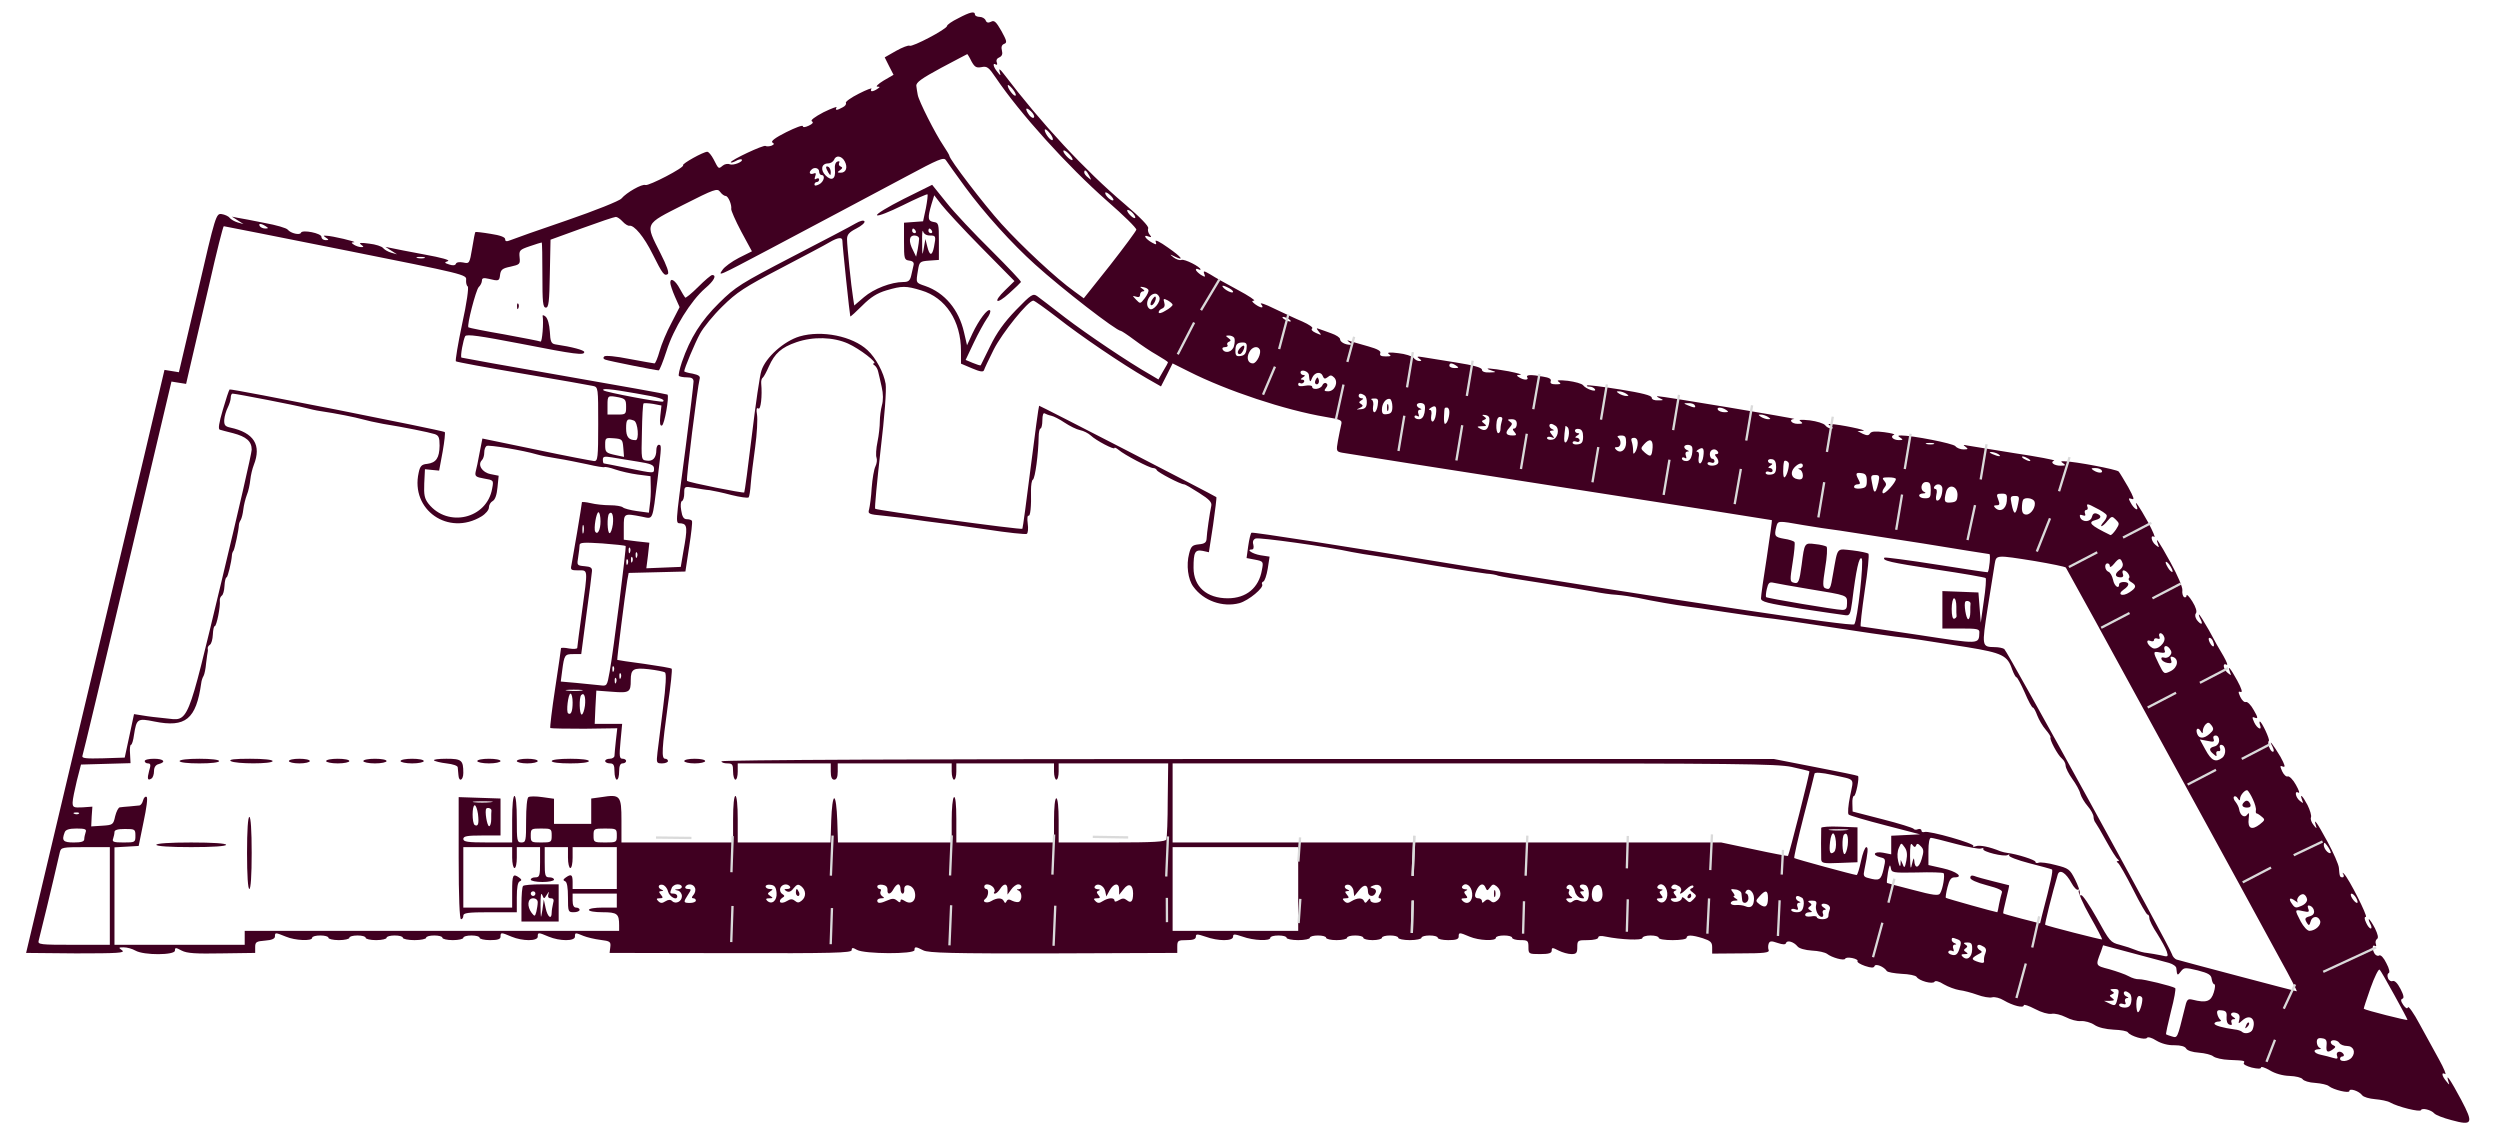 <svg xmlns="http://www.w3.org/2000/svg" version="1.0" width="1075" height="486" preserveAspectRatio="xMidYMid meet"><rect id="backgroundrect" width="100%" height="100%" x="0" y="0" fill="none" stroke="none"/>
<g className="currentLayer" style=""><title>Layer 1</title><g transform="translate(0,486) scale(0.1,-0.1) " fill="#400021" stroke="none" id="svg_1" className="">
<path d="M4120.245,4781.347 c-27,-13 -48,-28 -48,-33 c0,-13 -150,-92 -161,-85 c-5,3 -31,-7 -58,-22 l-49,-28 l19,-38 l19,-37 l-43,-25 c-23,-14 -35,-26 -27,-26 c13,0 13,-1 0,-10 c-20,-13 -33,-13 -25,1 c4,5 -21,-4 -54,-21 c-34,-17 -59,-35 -56,-40 c3,-5 -3,-14 -14,-19 c-25,-14 -34,-14 -26,0 c4,5 -21,-4 -56,-21 c-38,-20 -58,-35 -50,-39 c8,-5 3,-11 -14,-19 c-15,-7 -25,-8 -25,-2 c0,6 -32,-6 -72,-26 c-46,-23 -67,-39 -59,-44 c9,-5 8,-9 -4,-14 c-9,-3 -21,-4 -25,-1 c-9,6 -150,-61 -150,-70 c0,-3 9,-1 21,5 c11,7 23,9 26,7 c9,-9 -35,-27 -51,-21 c-9,4 -23,1 -31,-6 c-18,-15 -17,-15 -39,28 c-9,17 -21,32 -27,32 c-17,0 -110,-52 -104,-58 c8,-9 -148,-90 -162,-85 c-14,6 -81,-32 -103,-58 c-8,-10 -113,-52 -235,-94 c-121,-41 -230,-80 -242,-85 c-17,-7 -23,-6 -23,4 c0,9 -22,17 -62,23 c-35,6 -64,9 -66,8 c-2,-1 -8,-33 -14,-70 c-11,-66 -12,-67 -39,-61 c-16,3 -29,1 -31,-6 c-3,-7 -13,-8 -28,-3 c-22,7 -23,9 -6,15 c11,4 -28,15 -100,28 c-66,12 -130,25 -144,28 l-25,5 l25,-16 l25,-16 l-25,7 c-14,4 -29,13 -35,20 c-5,7 -32,16 -60,19 c-36,5 -46,4 -35,-4 c13,-10 13,-11 0,-11 c-8,0 -22,5 -30,10 c-13,9 -13,10 0,11 c17,1 -96,28 -120,28 c-13,1 -13,0 0,-9 c13,-8 12,-10 -2,-10 c-10,0 -18,6 -18,14 c0,16 -83,32 -88,18 c-4,-12 -44,-3 -57,13 c-5,7 -50,20 -100,29 c-49,10 -101,20 -115,22 l-25,5 l25,-16 l25,-16 l-25,7 c-14,4 -29,13 -35,20 c-5,7 -21,14 -34,16 c-24,3 -26,-1 -104,-339 l-80,-341 l-31,5 l-31,5 l-87,-369 c-48,-202 -182,-766 -298,-1252 c-115,-486 -210,-885 -210,-886 c0,0 97,-1 215,-2 c181,0 212,2 198,13 c-17,12 -16,13 7,13 c14,0 36,-6 50,-14 c36,-21 170,-20 170,0 c0,14 3,14 29,0 c23,-12 61,-14 173,-12 l143,2 l0,25 c0,22 5,25 43,28 c28,2 42,8 42,18 c0,18 2,17 47,-1 c40,-17 113,-20 113,-5 c0,6 16,10 35,10 c19,0 35,-4 35,-10 c0,-5 20,-10 45,-10 c25,0 45,5 45,10 c0,6 16,10 35,10 c19,0 35,-4 35,-10 c0,-5 20,-10 45,-10 c25,0 45,5 45,10 c0,6 16,10 35,10 c19,0 35,-4 35,-10 c0,-5 23,-10 50,-10 c28,0 50,5 50,10 c0,6 16,10 35,10 c19,0 35,-4 35,-10 c0,-5 20,-10 45,-10 c25,0 45,5 45,10 c0,6 16,10 35,10 c19,0 35,-4 35,-10 c0,-5 20,-10 45,-10 c33,0 45,4 45,15 c0,19 2,19 47,0 c48,-20 113,-20 113,0 c0,19 2,19 47,0 c48,-20 113,-20 113,0 c0,18 1,18 37,3 c15,-6 48,-14 73,-17 c41,-5 45,-8 42,-31 l-3,-25 l521,-1 c439,-1 520,1 520,13 c0,11 4,12 23,1 c32,-18 247,-19 247,-1 c0,16 5,16 38,-1 c22,-11 121,-14 560,-13 l532,2 l0,27 c0,26 3,28 40,28 c28,0 40,4 40,15 c0,12 5,12 41,0 c55,-20 119,-20 119,0 c0,12 5,12 41,0 c47,-17 119,-20 119,-5 c0,6 16,10 35,10 c19,0 35,-4 35,-10 c0,-5 23,-10 50,-10 c28,0 50,5 50,10 c0,6 16,10 35,10 c19,0 35,-4 35,-10 c0,-5 20,-10 45,-10 c25,0 45,5 45,10 c0,6 16,10 35,10 c19,0 35,-4 35,-10 c0,-5 18,-10 40,-10 c22,0 40,5 40,10 c0,6 16,10 35,10 c19,0 35,-4 35,-10 c0,-5 23,-10 50,-10 c28,0 50,5 50,10 c0,6 16,10 35,10 c19,0 35,-4 35,-10 c0,-5 20,-10 45,-10 c33,0 45,4 45,15 c0,19 2,19 47,0 c40,-17 113,-20 113,-5 c0,6 16,10 35,10 c19,0 35,-4 35,-10 c0,-5 16,-10 35,-10 c32,0 35,-2 35,-30 c0,-29 1,-30 50,-30 c38,0 50,4 50,15 c0,14 3,14 30,0 c16,-8 40,-15 55,-15 c21,0 25,5 25,30 c0,29 2,30 45,30 c26,0 45,5 45,11 c0,7 11,9 33,4 c63,-13 157,-17 157,-6 c0,6 16,11 35,11 c19,0 35,-4 35,-10 c0,-6 27,-10 60,-10 c33,0 60,4 60,10 c0,13 22,13 70,-2 c33,-11 40,-17 40,-39 l0,-27 l124,1 c99,0 123,3 119,14 c-3,7 -3,20 0,28 c5,12 12,12 38,3 c24,-8 34,-8 37,0 c4,13 33,5 49,-15 c7,-9 33,-16 62,-18 c28,-1 57,-8 65,-14 c20,-16 74,-31 78,-21 c2,5 15,6 30,3 c15,-3 26,-9 23,-13 c-3,-5 12,-14 32,-21 c27,-9 38,-9 41,-1 c4,13 41,-2 53,-21 c4,-5 32,-10 64,-12 c31,-1 60,-7 64,-13 c10,-17 69,-33 77,-21 c3,6 20,2 40,-11 c19,-11 49,-22 67,-25 c18,-2 52,-11 77,-20 c24,-9 53,-14 64,-11 c11,3 34,-3 50,-13 c39,-23 86,-35 86,-21 c0,5 21,-2 48,-16 c28,-15 57,-23 71,-21 c14,3 41,-4 61,-14 c21,-11 50,-19 66,-17 c16,1 42,-6 57,-16 c17,-12 49,-19 83,-21 c31,-1 59,-6 62,-12 c11,-16 75,-35 82,-23 c3,5 20,1 40,-12 c22,-13 51,-21 78,-20 c27,0 45,-5 50,-14 c5,-9 27,-16 55,-18 c26,-2 54,-9 62,-16 c9,-7 39,-14 68,-15 c67,-3 69,-3 63,-14 c-3,-5 12,-13 34,-19 c26,-6 40,-6 40,0 c0,6 17,0 38,-12 c23,-14 55,-23 85,-24 c27,-1 51,-7 56,-14 c4,-7 29,-15 54,-16 c26,-2 53,-8 59,-14 c20,-16 88,-32 88,-21 c0,14 42,0 55,-18 c6,-8 31,-15 56,-17 c24,-2 54,-8 64,-14 c33,-19 130,-43 133,-33 c4,11 44,1 57,-14 c6,-7 39,-20 74,-29 c91,-25 96,-15 42,87 c-46,86 -67,117 -56,82 c7,-20 6,-20 -9,-1 c-19,23 -21,40 -4,30 c6,-4 -5,24 -26,62 c-21,38 -59,107 -84,153 c-25,47 -48,79 -50,72 c-3,-8 -10,-4 -20,10 c-11,16 -12,24 -4,27 c8,2 6,15 -8,42 c-13,25 -25,37 -34,34 c-7,-3 -17,3 -20,13 c-4,10 -2,19 3,21 c6,2 3,19 -10,43 c-11,23 -24,37 -31,33 c-5,-4 -14,0 -19,7 c-12,19 -11,42 1,34 c5,-3 7,0 4,8 c-3,8 -1,18 5,22 c7,4 4,19 -9,46 c-11,21 -23,39 -26,39 c-2,0 0,-9 6,-20 c6,-11 7,-20 2,-20 c-5,0 -14,11 -20,25 c-8,17 -8,25 -1,25 c10,0 -73,165 -94,185 c-7,7 -8,6 -3,-2 c4,-7 2,-13 -3,-13 c-12,0 -13,3 -16,41 c-1,14 -23,64 -49,112 c-46,85 -61,105 -50,70 c5,-15 3,-15 -10,2 c-9,11 -14,25 -11,33 c3,7 -4,31 -15,53 c-21,40 -35,53 -23,21 c6,-15 5,-15 -10,-3 c-19,15 -24,46 -6,35 c7,-4 2,11 -11,34 c-12,22 -28,38 -35,36 c-6,-3 -17,7 -24,22 c-10,23 -10,26 4,20 c11,-4 8,7 -11,42 c-29,49 -55,83 -35,45 c7,-14 8,-23 2,-23 c-11,0 -26,39 -17,47 c5,6 -31,83 -39,83 c-2,0 -2,-7 1,-15 c10,-26 -12,-16 -25,11 c-10,23 -10,26 4,20 c13,-5 12,2 -6,33 c-12,22 -27,37 -34,35 c-6,-3 -17,7 -24,22 c-10,22 -9,25 2,21 c9,-3 3,16 -15,49 c-29,53 -44,71 -31,36 c6,-15 5,-15 -10,-3 c-19,15 -24,46 -5,35 c7,-4 1,12 -13,37 c-15,24 -43,74 -63,112 c-21,37 -40,67 -42,67 c-3,0 0,-9 6,-20 c13,-25 2,-26 -16,-3 c-7,11 -9,22 -4,28 c6,7 0,27 -15,51 c-13,21 -25,33 -25,26 c0,-7 -5,-10 -11,-7 c-5,4 -9,17 -7,30 c1,13 -20,63 -51,119 c-50,91 -68,117 -54,79 c6,-16 5,-16 -10,-4 c-19,15 -24,46 -6,35 c6,-4 -6,24 -26,62 c-40,72 -62,103 -49,70 c10,-25 -12,-13 -27,16 c-10,18 -9,20 6,15 c12,-5 8,7 -16,51 c-18,31 -36,61 -41,67 c-8,9 -186,43 -233,44 c-17,1 -17,-1 -5,-9 c12,-8 9,-10 -12,-10 c-28,0 -47,15 -27,22 c6,2 -71,17 -172,32 c-100,16 -192,31 -203,33 c-17,4 -18,3 -6,-6 c12,-9 11,-11 -9,-11 c-13,0 -29,6 -35,14 c-10,12 -185,46 -233,46 c-15,0 -16,-2 -3,-10 c12,-8 11,-10 -7,-10 c-25,0 -40,16 -21,23 c7,2 -11,7 -41,11 c-39,5 -56,4 -62,-5 c-6,-10 -13,-10 -31,-2 l-23,12 l25,1 c22,2 -103,28 -140,29 c-13,1 -13,0 0,-9 c12,-8 12,-10 1,-10 c-8,0 -19,6 -25,14 c-6,8 -36,17 -66,21 c-40,4 -51,3 -40,-4 c12,-9 10,-11 -12,-11 c-27,0 -41,19 -15,21 c14,1 -572,99 -588,98 c-5,0 -1,-4 10,-9 c18,-8 17,-9 -7,-9 c-17,-1 -28,4 -28,12 c0,9 -43,20 -137,35 c-75,12 -138,20 -141,17 c-3,-3 2,-5 11,-5 c9,0 19,-5 23,-11 c9,-15 -38,0 -51,17 c-5,7 -35,15 -65,19 c-40,4 -51,3 -40,-4 c12,-9 10,-11 -12,-11 c-19,0 -26,4 -22,14 c3,9 -7,15 -33,19 c-54,10 -75,8 -68,-3 c8,-13 -15,-13 -35,0 c-13,8 -12,10 5,11 c11,1 -11,7 -50,15 c-77,14 -114,16 -75,4 c24,-8 23,-8 -7,-9 c-21,-1 -33,4 -33,12 c0,9 -36,19 -112,31 c-62,10 -126,20 -143,23 c-23,4 -27,2 -15,-6 c12,-9 12,-11 1,-11 c-8,0 -19,6 -25,14 c-6,7 -36,17 -66,20 c-38,5 -50,3 -40,-4 c12,-8 9,-10 -14,-10 c-20,0 -27,4 -23,14 c4,9 -12,18 -51,29 c-32,9 -66,19 -77,22 c-16,6 -17,5 -5,-4 c9,-6 10,-11 3,-11 c-21,0 -43,12 -43,24 c0,7 -17,18 -37,25 c-21,8 -45,16 -53,19 c-13,5 -13,3 -1,-12 c13,-16 12,-16 -13,-5 c-16,7 -22,15 -16,19 c6,4 -13,17 -42,30 c-29,12 -84,38 -122,56 c-38,19 -63,27 -56,19 c16,-19 0,-19 -26,0 c-14,11 -15,14 -4,15 c8,0 -23,21 -70,46 c-47,25 -100,55 -117,66 c-29,17 -32,17 -27,3 c6,-15 4,-15 -15,-4 c-11,8 -21,17 -21,22 c0,4 5,5 10,2 c6,-3 10,-4 10,-1 c0,11 -69,46 -82,41 c-7,-3 -22,2 -33,10 c-19,15 -19,16 3,5 c45,-22 31,-3 -28,38 c-35,25 -57,36 -53,26 c5,-14 3,-15 -15,-5 c-28,15 -42,37 -17,27 c14,-5 16,-4 6,8 c-6,7 -9,20 -6,27 c3,9 -35,48 -101,104 c-171,145 -357,345 -521,561 c-16,21 -21,23 -17,9 c6,-20 5,-20 -10,-1 c-18,22 -21,41 -6,31 c6,-3 7,1 4,9 c-4,10 1,18 11,22 c11,5 15,14 11,29 c-4,15 -1,25 10,29 c13,5 11,13 -12,55 c-23,40 -31,48 -45,40 c-12,-6 -19,-4 -23,6 c-3,8 -15,15 -26,15 c-11,0 -20,5 -20,10 c0,16 -21,11 -72,-16 zm57,-185 c14,-25 21,-29 43,-25 c24,5 31,0 62,-46 c102,-151 307,-379 480,-531 c69,-60 125,-115 124,-122 c-1,-6 -52,-75 -113,-153 l-113,-142 l-41,30 c-76,54 -226,194 -313,290 c-76,84 -224,278 -224,293 c0,3 -12,23 -26,44 c-34,50 -106,192 -110,218 c-2,11 -5,28 -6,38 c-2,15 22,32 107,78 c61,32 111,59 112,59 c1,0 10,-14 18,-31 zm190,-147 c-6,-7 -34,29 -34,43 c0,6 9,-1 20,-14 c11,-13 17,-26 14,-29 zm79,-94 c-3,-5 -12,-1 -20,9 c-20,27 -17,39 6,18 c11,-10 17,-22 14,-27 zm80,-97 c-7,-7 -34,28 -34,43 c1,6 10,0 21,-13 c11,-13 17,-27 13,-30 zm86,-84 c0,-6 -9,-2 -20,8 c-11,10 -20,23 -20,28 c0,6 9,2 20,-8 c11,-10 20,-23 20,-28 zm-980,-8 c14,-26 6,-49 -17,-49 c-16,0 -16,2 -3,11 c11,8 12,12 2,16 c-6,2 -9,9 -6,15 c4,6 1,9 -7,6 c-9,-3 -13,-16 -11,-36 c4,-39 -14,-50 -40,-24 c-24,24 -18,52 11,52 c10,0 21,7 25,15 c8,22 33,18 46,-6 zm516,-108 c85,-116 203,-246 303,-336 c115,-104 349,-285 368,-285 c3,0 29,-17 57,-38 c28,-21 72,-51 99,-66 c26,-15 47,-29 47,-31 c0,-2 -9,-20 -21,-39 l-20,-35 l-37,22 c-90,51 -271,173 -364,244 c-55,43 -109,84 -120,92 c-18,13 -25,9 -92,-60 c-51,-53 -83,-98 -110,-154 c-22,-44 -40,-81 -41,-83 c-2,-2 -17,3 -34,10 l-31,13 l35,74 c19,40 45,87 56,103 c12,16 18,32 14,36 c-10,10 -48,-41 -76,-100 l-23,-50 l-13,56 c-22,97 -83,170 -167,199 c-41,14 -40,12 -31,67 c6,37 8,39 48,42 l42,3 l0,80 c0,75 -1,80 -22,83 c-26,4 -27,17 -10,76 l12,39 l30,-39 c16,-21 93,-105 172,-185 l143,-145 l-40,-39 c-55,-53 -39,-65 18,-13 c26,23 48,45 50,48 c1,4 -56,64 -128,136 c-72,71 -159,163 -192,205 l-62,77 l-123,-61 c-67,-34 -119,-65 -114,-70 c5,-5 54,15 111,43 c56,28 104,49 106,47 c2,-2 -1,-29 -7,-60 l-12,-56 l-41,-3 l-41,-3 l0,-80 c0,-76 1,-80 23,-83 c16,-2 21,-9 18,-20 c-2,-9 -7,-29 -10,-44 c-5,-22 -12,-28 -34,-28 c-52,0 -127,-29 -169,-65 l-42,-36 l-5,33 c-8,48 -26,223 -26,252 c0,20 9,30 40,46 c23,12 38,25 35,31 c-4,6 -19,2 -38,-9 c-18,-11 -140,-75 -272,-143 c-223,-116 -244,-129 -315,-199 c-78,-77 -124,-150 -160,-254 c-10,-30 -16,-57 -13,-60 c4,-3 19,-6 35,-6 c20,0 28,-5 28,-18 c0,-10 -15,-137 -34,-283 c-47,-358 -45,-323 -18,-327 c25,-4 27,-19 8,-122 l-11,-65 l-74,-3 l-74,-3 l7,55 l6,55 l-55,6 l-55,7 l0,54 c0,60 0,60 78,45 c50,-10 44,-23 67,159 c18,149 18,150 5,150 c-5,0 -10,-10 -10,-22 c0,-34 -15,-50 -41,-46 c-24,3 -24,3 -21,122 c1,66 4,121 7,124 c2,2 21,1 41,-2 l36,-7 l-5,-45 c-3,-31 -1,-44 7,-41 c11,3 32,124 24,133 c-3,2 -202,38 -444,80 c-241,42 -441,78 -442,79 c-6,5 8,78 16,92 c6,10 65,1 237,-32 c239,-47 275,-51 275,-36 c0,8 -51,22 -125,33 c-17,3 -21,12 -23,55 c-2,30 -9,56 -18,64 c-8,7 -14,8 -13,3 c5,-26 -2,-115 -9,-110 c-4,2 -75,16 -157,31 c-82,14 -151,28 -153,30 c-8,7 32,160 44,173 c8,7 14,20 14,28 c0,11 7,13 28,8 c45,-11 47,-10 50,17 c3,22 10,28 45,35 c40,9 42,11 39,40 c-3,30 0,33 44,48 c26,9 49,16 51,16 c2,0 3,-63 3,-140 c0,-117 2,-140 15,-140 c12,0 15,25 17,146 l3,146 l135,49 c74,27 139,49 146,49 c6,0 19,-9 29,-20 c10,-11 23,-19 29,-18 c20,4 63,-47 100,-122 c43,-86 50,-95 65,-86 c7,5 -4,36 -31,89 c-67,133 -71,123 98,209 c134,68 146,72 158,56 c7,-10 18,-18 24,-18 c11,0 27,-38 24,-56 c-1,-6 18,-50 43,-97 l46,-85 l-56,-28 c-31,-16 -62,-39 -70,-51 c-20,-29 -26,-32 201,88 c104,55 243,129 309,164 c66,35 192,102 280,149 c138,74 161,84 170,70 c6,-9 42,-60 81,-113 zm-626,64 c0,-8 5,-15 10,-15 c18,0 11,-29 -10,-40 c-14,-7 -20,-7 -20,0 c0,5 5,10 10,10 c6,0 10,5 10,11 c0,5 -5,7 -12,3 c-8,-5 -9,-2 -5,10 c5,14 3,17 -8,12 c-15,-5 -21,5 -8,17 c12,13 33,7 33,-8 zm1161,-17 c11,-21 11,-22 -4,-9 c-10,7 -17,17 -17,22 c0,15 9,10 21,-13 zm104,-106 c-6,-7 -35,18 -35,31 c0,5 9,2 20,-8 c11,-10 18,-20 15,-23 zm85,-57 c20,-24 6,-28 -15,-5 c-10,11 -13,20 -8,20 c6,0 16,-7 23,-15 zm-3730,-55 c13,-8 13,-10 -2,-10 c-9,0 -20,5 -23,10 c-8,13 5,13 25,0 zm345,-104 c510,-102 520,-104 517,-127 c-1,-12 2,-25 7,-28 c5,-4 -4,-71 -24,-161 c-18,-85 -30,-158 -27,-161 c4,-3 133,-27 287,-53 c154,-26 290,-50 303,-53 c22,-5 22,-8 22,-164 c0,-145 -2,-159 -17,-159 c-10,1 -122,22 -249,49 l-232,48 l-12,-61 c-6,-34 -14,-71 -17,-82 c-4,-19 1,-23 36,-29 c41,-7 42,-7 35,-43 c-22,-130 -191,-170 -274,-65 c-17,22 -20,38 -18,87 l3,61 l30,-3 l31,-3 l15,81 c8,45 12,83 9,85 c-14,8 -921,188 -925,183 c-3,-3 -16,-42 -29,-87 c-17,-58 -21,-84 -13,-86 c7,-2 32,-9 57,-15 c57,-15 80,-35 80,-71 c0,-15 -59,-272 -131,-571 c-150,-625 -138,-595 -240,-584 c-32,3 -75,8 -97,12 l-38,6 l-20,-94 l-20,-93 l-93,-3 c-73,-2 -92,0 -89,10 c3,7 90,372 194,811 l189,799 l31,-5 l32,-5 l21,91 c12,51 47,203 79,339 c31,137 59,248 62,248 c3,0 239,-47 525,-104 zm2450,84 c3,-5 1,-10 -4,-10 c-6,0 -11,5 -11,10 c0,6 2,10 4,10 c3,0 8,-4 11,-10 zm61,-20 c26,0 27,-2 18,-49 c-8,-40 -19,-40 -29,2 l-8,32 l-7,-40 c-6,-35 -7,-32 -7,25 c-1,36 1,57 4,48 c3,-11 14,-18 29,-18 zm9,20 c3,-5 1,-10 -4,-10 c-6,0 -11,5 -11,10 c0,6 2,10 4,10 c3,0 8,-4 11,-10 zm-55,-34 c0,-7 -3,-28 -6,-45 l-7,-32 l-13,27 c-20,38 -18,64 6,64 c11,0 20,-6 20,-14 zm-330,-8 c0,-22 32,-323 34,-326 c2,-1 25,20 52,47 c36,36 63,53 103,65 c68,20 84,20 150,0 c105,-31 171,-131 171,-261 l0,-54 l47,-20 c35,-15 49,-17 52,-8 c2,7 21,47 42,89 c36,71 148,210 170,210 c5,0 51,-33 103,-73 c99,-78 279,-200 383,-260 l63,-36 l25,49 l25,50 l70,-35 c164,-83 415,-166 587,-195 c67,-11 73,-14 68,-33 c-3,-12 -9,-43 -14,-69 c-8,-45 -7,-47 18,-52 c14,-3 436,-69 936,-147 c501,-78 911,-142 912,-143 c1,-1 -9,-73 -22,-160 c-14,-87 -25,-166 -25,-176 c0,-15 24,-21 173,-45 c94,-14 181,-27 192,-28 c17,-2 20,7 27,58 c17,139 30,197 41,186 c10,-10 -18,-268 -32,-283 c-10,-11 -775,104 -1706,256 c-484,80 -883,142 -886,138 c-4,-4 -10,-30 -14,-58 l-7,-51 l37,-7 c35,-7 36,-8 29,-44 c-13,-77 -67,-122 -147,-122 c-90,0 -147,50 -147,131 c0,67 6,79 39,73 l27,-6 l18,117 c9,65 16,118 14,120 c-14,10 -761,395 -762,393 c-2,-2 -18,-120 -36,-263 c-18,-143 -34,-263 -36,-266 c-3,-6 -625,79 -633,86 c-3,3 8,116 23,250 c18,151 26,261 22,287 c-8,48 -42,112 -78,145 c-64,60 -196,87 -292,59 c-67,-20 -146,-90 -164,-147 c-7,-19 -25,-143 -41,-277 c-16,-134 -31,-245 -33,-247 c-4,-4 -240,43 -246,50 c-5,4 45,404 54,437 c4,13 -3,18 -30,24 c-20,3 -36,8 -36,10 c0,12 46,122 68,162 c14,26 57,79 96,117 c62,61 94,82 251,164 c99,52 194,102 210,112 c36,21 55,23 55,7 zm-1797,-75 c-7,-2 -21,-2 -30,0 c-10,3 -4,5 12,5 c17,0 24,-2 18,-5 zm3477,-145 c0,-10 -36,7 -45,22 c-4,6 5,5 19,-2 c14,-6 26,-15 26,-20 zm-364,7 c2,-5 -5,-21 -16,-35 c-19,-24 -19,-25 -37,-6 c-17,18 -17,18 0,13 c11,-4 17,-1 17,8 c0,8 6,15 13,15 c8,0 7,4 -3,11 c-12,8 -12,10 4,7 c11,-2 21,-7 22,-13 zm47,-30 c8,-19 -26,-60 -41,-51 c-25,15 -6,66 24,66 c6,0 14,-7 17,-15 zm57,-33 c0,-4 -13,-16 -30,-25 c-17,-11 -30,-14 -30,-7 c0,6 7,13 15,16 c10,4 13,13 9,26 c-5,17 -3,18 15,9 c12,-7 21,-15 21,-19 zm500,-62 c8,-5 11,-10 5,-10 c-5,0 -17,5 -25,10 c-8,5 -10,10 -5,10 c6,0 17,-5 25,-10 zm-235,-80 c3,-5 3,-21 -1,-35 c-6,-25 -37,-35 -49,-15 c-3,6 1,10 10,10 c9,0 14,4 11,9 c-4,5 0,12 6,14 c10,4 9,8 -2,16 c-13,9 -13,11 2,11 c9,0 19,-4 23,-10 zm-1660,-25 c49,-22 130,-84 110,-85 c-5,0 -4,-4 3,-8 c7,-5 14,-17 16,-28 c3,-10 9,-40 15,-65 c7,-30 7,-58 1,-79 c-5,-19 -9,-50 -9,-69 c0,-20 -4,-60 -10,-88 c-6,-29 -8,-60 -4,-69 c3,-8 1,-25 -5,-37 c-6,-12 -13,-53 -16,-92 c-2,-38 -8,-80 -11,-92 c-6,-20 -3,-22 62,-28 c74,-8 76,-8 178,-23 c39,-5 77,-10 85,-11 c8,0 89,-12 180,-25 c90,-14 168,-22 173,-19 c5,3 7,23 4,44 c-3,22 -1,37 3,34 c8,-5 13,39 11,109 c0,22 3,43 8,46 c10,5 24,113 25,183 c0,20 4,37 8,37 c4,0 8,16 8,36 c0,21 4,33 10,29 c5,-3 18,-8 28,-10 c10,-2 36,-15 58,-30 c21,-14 51,-29 66,-32 c15,-3 35,-13 46,-23 c23,-22 102,-63 102,-54 c0,4 8,0 18,-8 c24,-21 133,-78 148,-78 c7,0 14,-4 16,-9 c3,-9 102,-61 117,-61 c5,0 34,-17 65,-37 c46,-29 56,-41 52,-57 c-6,-27 -19,-115 -20,-141 c-1,-15 -9,-21 -33,-23 c-28,-3 -34,-8 -42,-40 c-13,-49 -5,-111 18,-142 c44,-61 126,-90 198,-71 c40,11 107,67 98,81 c-3,5 0,10 5,12 c6,2 14,26 19,55 l8,52 l-39,6 c-35,6 -64,25 -37,25 c7,0 9,8 6,21 c-4,13 0,22 10,26 c15,6 314,-36 413,-58 c25,-5 74,-13 110,-18 c36,-5 148,-23 250,-41 c102,-17 201,-32 220,-34 c19,-1 42,-5 50,-9 c8,-3 92,-17 185,-31 c94,-15 194,-31 224,-37 c30,-6 75,-13 100,-14 c25,-2 66,-8 91,-13 c64,-14 169,-32 210,-37 c19,-2 94,-13 165,-24 c72,-11 150,-22 175,-25 c25,-2 150,-20 278,-40 c129,-20 255,-38 280,-41 c60,-6 132,-17 307,-45 c153,-25 175,-36 195,-96 c7,-19 15,-34 19,-34 c3,0 19,-29 35,-65 c15,-36 31,-65 35,-65 c4,0 12,-15 19,-34 c7,-18 23,-46 37,-62 c13,-15 22,-30 20,-32 c-6,-7 31,-77 49,-91 c9,-8 16,-21 16,-31 c0,-9 13,-35 28,-56 c16,-22 32,-50 35,-64 c4,-14 18,-38 32,-54 c14,-16 25,-37 25,-46 c0,-9 4,-20 9,-26 c4,-5 25,-40 46,-79 c21,-38 43,-73 49,-77 c6,-5 7,-8 1,-8 c-7,0 -7,-3 0,-8 c6,-4 35,-55 65,-114 c30,-60 58,-108 62,-108 c5,0 8,-7 8,-16 c0,-8 15,-39 34,-67 c18,-29 37,-63 41,-76 c7,-23 6,-24 -26,-16 c-19,4 -45,8 -59,10 c-14,1 -36,7 -50,13 c-14,6 -44,16 -67,22 c-40,10 -44,15 -99,115 c-32,57 -62,101 -67,98 c-4,-3 -7,1 -6,8 c2,8 -8,35 -21,61 c-22,43 -27,47 -83,61 c-33,9 -66,13 -73,10 c-8,-3 -14,-1 -14,4 c0,8 -79,33 -120,38 c-8,1 -22,4 -30,7 c-46,19 -89,28 -106,22 c-10,-4 -15,-3 -11,1 c9,10 -191,67 -210,60 c-7,-2 -13,0 -13,6 c0,6 -7,9 -15,6 c-8,-4 -17,-2 -19,2 c-3,4 -63,23 -134,41 l-128,33 l-1,33 c-1,19 2,34 7,34 c8,0 24,80 17,86 c-2,2 -84,19 -183,38 l-179,35 l-2262,0 c-1382,0 -2263,-4 -2263,-10 c0,-5 11,-9 25,-9 c22,0 25,-4 25,-35 c0,-19 5,-35 10,-35 c6,0 10,16 10,35 l0,35 l200,0 l200,0 l0,-35 c0,-24 5,-35 15,-35 c10,0 15,11 15,35 l0,35 l245,0 l245,0 l0,-35 c0,-19 5,-35 10,-35 c6,0 10,16 10,35 l0,35 l210,0 l210,0 l0,-35 c0,-19 5,-35 10,-35 c6,0 10,16 10,35 l0,35 l235,0 l236,0 l-2,-157 c0,-86 -3,-162 -6,-170 c-4,-10 -52,-13 -234,-13 l-229,0 l0,95 c0,57 -4,95 -10,95 c-6,0 -10,-38 -10,-95 l0,-95 l-210,0 l-210,0 l0,101 c0,64 -4,98 -10,94 c-6,-3 -10,-48 -10,-101 l0,-94 l-245,0 l-244,0 l-3,95 c-2,55 -7,95 -13,95 c-6,0 -11,-40 -13,-95 l-3,-95 l-199,0 l-200,0 l0,100 c0,60 -4,100 -10,100 c-6,0 -10,-40 -10,-100 l0,-100 l-240,0 l-240,0 l0,94 c0,108 -5,114 -86,101 l-44,-6 l0,-55 l0,-54 l-80,0 l-80,0 l0,54 l0,54 l-50,7 c-27,4 -54,4 -60,0 c-6,-3 -10,-46 -10,-101 c0,-87 -1,-94 -20,-94 c-19,0 -20,7 -20,100 c0,60 -4,100 -10,100 c-6,0 -10,-40 -10,-100 l0,-100 l-105,0 c-87,0 -105,3 -105,15 c0,12 16,15 80,15 l80,0 l0,79 l0,80 l-90,3 l-90,3 l0,-262 c0,-169 4,-263 10,-263 c6,0 10,7 10,15 c0,12 19,15 115,15 l115,0 l0,64 c0,42 4,66 13,69 c9,4 8,8 -3,16 c-27,19 -30,12 -30,-59 l0,-70 l-105,0 l-105,0 l0,130 l0,130 l105,0 l105,0 l0,-45 c0,-25 5,-45 10,-45 c6,0 10,20 10,45 l0,45 l50,0 l50,0 l0,-65 c0,-58 -2,-65 -20,-65 c-11,0 -20,-4 -20,-10 c0,-5 23,-10 50,-10 c28,0 50,5 50,10 c0,6 -9,10 -20,10 c-18,0 -20,7 -20,65 l0,65 l50,0 l50,0 l0,-45 c0,-25 5,-45 10,-45 c6,0 10,20 10,45 l0,45 l95,0 l95,0 l0,-90 l0,-90 l-95,0 l-95,0 l0,30 c0,32 -6,36 -30,19 c-11,-8 -12,-12 -2,-16 c8,-3 12,-27 12,-69 c0,-62 1,-64 25,-64 c14,0 25,5 25,10 c0,6 -7,10 -15,10 c-10,0 -15,10 -15,30 l0,30 l95,0 l95,0 l0,-30 l0,-30 l-60,0 c-33,0 -60,-4 -60,-10 c0,-6 26,-10 59,-10 c63,0 71,-7 71,-56 l0,-24 l-805,0 l-805,0 l0,-30 l0,-30 l-280,0 l-280,0 l0,209 l0,210 l52,3 l52,3 l21,103 c13,61 19,105 13,108 c-5,3 -12,-3 -15,-15 c-3,-12 -10,-22 -17,-22 c-6,-1 -24,-2 -41,-4 c-16,-1 -35,-3 -42,-4 c-6,0 -15,-18 -20,-38 c-8,-37 -10,-38 -56,-41 l-47,-3 l2,43 l3,42 l-42,-3 c-39,-2 -43,0 -43,21 c0,13 9,55 18,93 l18,70 l107,3 l106,3 l-2,39 c-2,22 0,40 4,40 c4,0 10,19 13,43 c11,69 14,72 88,57 c134,-27 179,10 201,165 c1,11 6,25 10,31 c4,7 9,31 11,55 c3,24 6,46 7,49 c1,3 1,9 0,14 c-1,5 3,12 9,16 c7,4 12,24 13,44 c1,20 4,36 8,36 c8,0 25,84 22,110 c-1,8 3,17 8,21 c6,3 11,22 12,42 c1,20 5,37 9,37 c5,0 21,65 23,95 c0,6 3,15 7,20 c5,9 22,86 23,110 c0,6 4,16 8,22 c4,7 9,27 11,45 c2,18 9,46 15,62 c7,16 13,46 15,65 c2,20 9,49 15,64 c34,86 1,139 -101,161 c-23,5 -27,11 -26,34 c1,15 8,38 15,52 c7,14 13,33 13,43 c0,9 3,17 8,17 c14,0 277,-51 312,-61 c19,-5 49,-12 65,-14 c68,-10 152,-27 180,-35 c17,-5 57,-14 90,-20 c88,-14 197,-36 222,-44 c17,-6 21,-14 21,-50 c-1,-53 -15,-73 -53,-78 c-24,-2 -31,-9 -37,-38 c-36,-160 128,-274 270,-188 c18,11 32,28 32,38 c0,11 7,23 16,28 c11,6 18,27 21,59 l5,50 l-35,7 c-36,7 -57,40 -37,60 c6,6 10,20 10,32 c0,13 4,25 10,29 c9,6 158,-19 215,-36 c17,-5 57,-13 90,-18 c33,-5 91,-17 129,-25 c38,-9 71,-14 73,-12 c3,2 24,-2 46,-10 c23,-8 67,-18 97,-22 l55,-7 l1,-45 c1,-25 -1,-60 -4,-78 l-4,-34 l-52,7 c-28,4 -55,11 -60,16 c-6,5 -30,9 -55,9 c-26,0 -63,4 -83,9 c-21,5 -38,6 -38,4 c0,-9 -40,-246 -45,-270 c-5,-21 -2,-23 30,-23 c42,0 41,10 15,-180 c-11,-79 -20,-148 -20,-153 c0,-5 -16,-6 -35,-3 c-19,4 -35,4 -35,1 c0,-4 -11,-81 -25,-172 c-14,-91 -23,-168 -21,-171 c3,-2 69,-3 147,-3 l141,2 l-6,-53 c-3,-29 -6,-59 -6,-65 c0,-7 -9,-13 -20,-13 c-11,0 -20,-4 -20,-10 c0,-5 9,-10 20,-10 c16,0 20,-7 20,-35 c0,-19 5,-35 10,-35 c6,0 10,16 10,35 c0,24 5,35 15,35 c8,0 15,5 15,10 c0,6 -7,10 -15,10 c-14,0 -15,11 -9,75 l7,75 l-59,0 l-59,0 l3,71 l4,72 l68,-5 c75,-6 80,-2 80,50 c0,48 11,54 77,47 c33,-4 65,-10 70,-14 c7,-4 4,-58 -8,-151 c-10,-80 -21,-166 -24,-192 c-5,-46 -5,-48 20,-48 c14,0 25,5 25,10 c0,6 -6,10 -12,10 c-17,0 -14,43 12,234 c12,81 19,150 16,153 c-2,3 -55,12 -118,21 c-62,8 -114,16 -116,17 c-2,2 33,280 43,342 l6,32 l122,3 l122,3 l16,105 c9,58 15,108 12,113 c-2,4 -12,7 -22,7 c-13,0 -20,10 -24,38 c-4,21 -2,38 3,40 c6,2 10,17 10,34 c0,29 1,30 41,23 c23,-4 53,-9 68,-10 c14,-2 57,-11 94,-21 c37,-9 71,-14 74,-10 c3,3 7,29 9,58 c2,29 11,100 19,158 c8,58 11,120 8,139 c-4,24 -2,32 6,27 c10,-7 17,54 12,108 c-1,11 2,22 7,25 c4,3 16,25 26,48 c25,56 54,82 118,104 c72,25 159,23 223,-6 zm1713,-22 c-2,-20 -9,-29 -25,-31 c-18,-3 -23,1 -23,21 c0,29 7,37 32,37 c15,0 19,-6 16,-27 zm56,-2 c10,-15 -12,-61 -29,-61 c-21,0 -29,24 -15,49 c11,22 35,28 44,12 zm846,-71 c12,-8 11,-10 -7,-10 c-13,0 -23,5 -23,10 c0,13 11,13 30,0 zm-634,-40 c3,-32 6,-34 14,-12 c11,25 38,29 46,7 c5,-12 9,-13 21,-4 c11,10 17,9 28,-2 c19,-20 2,-59 -26,-59 c-17,0 -19,3 -10,14 c8,10 9,16 1,21 c-5,3 -13,-1 -16,-9 c-7,-17 -44,-22 -44,-6 c0,5 -13,7 -30,4 c-20,-4 -30,-2 -30,5 c0,7 4,10 9,6 c5,-3 12,-1 16,5 c3,5 0,10 -7,10 c-9,0 -9,3 2,10 c10,6 11,10 3,10 c-7,0 -13,5 -13,11 c0,16 35,6 36,-11 zm-2893,-79 c100,-17 126,-25 116,-35 c-5,-6 -248,40 -256,48 c-10,10 27,7 140,-13 zm4257,-1 c13,-9 13,-10 0,-10 c-8,0 -22,5 -30,10 c-13,9 -13,10 0,10 c8,0 22,-5 30,-10 zm-1124,-8 c6,-4 10,-18 9,-32 c-1,-19 -8,-26 -26,-27 c-21,-2 -21,-2 -5,5 c15,7 16,11 7,17 c-11,6 -11,9 0,16 c10,6 11,9 2,9 c-7,0 -13,5 -13,10 c0,12 10,13 26,2 zm-3207,-8 c27,-6 31,-10 31,-40 c0,-33 -1,-34 -40,-34 l-40,0 l0,40 c0,43 1,43 49,34 zm3263,-34 c-2,-16 -9,-30 -14,-30 c-6,0 -8,11 -6,25 c3,13 0,26 -6,29 c-6,2 -2,5 10,5 c17,1 20,-4 16,-29 zm63,-6 c0,-22 -5,-30 -22,-32 c-18,-3 -23,1 -23,20 c0,26 18,50 35,45 c5,-2 10,-17 10,-33 zm138,8 c3,-4 3,-19 0,-35 c-4,-18 -12,-27 -24,-27 c-11,0 -19,5 -19,11 c0,5 5,7 12,3 c8,-5 9,-2 5,9 c-4,10 -1,17 6,18 c9,0 9,2 0,6 c-7,2 -13,9 -13,14 c0,11 27,12 33,1 zm1162,-2 c7,-12 -2,-12 -30,0 c-19,8 -19,9 2,9 c12,1 25,-3 28,-9 zm-1113,-40 c-2,-16 -9,-30 -14,-30 c-6,0 -8,11 -6,25 c3,14 1,25 -6,25 c-6,0 -4,4 4,9 c21,14 27,6 22,-29 zm58,11 c0,-24 -10,-51 -19,-51 c-3,0 -5,15 -4,32 c2,40 1,38 13,38 c6,0 10,-9 10,-19 zm1190,9 c12,-8 11,-10 -7,-10 c-12,0 -25,5 -28,10 c-8,13 15,13 35,0 zm-1018,-50 c-4,-34 -17,-44 -39,-31 c-16,9 -16,10 7,11 c20,0 22,2 10,11 c-12,9 -13,12 -1,16 c11,5 11,7 0,15 c-11,7 -9,8 6,6 c15,-3 19,-10 17,-28 zm1198,20 c13,-9 13,-10 0,-10 c-8,0 -22,5 -30,10 c-13,9 -13,10 0,10 c8,0 22,-5 30,-10 zm-1144,-16 c-3,-9 -6,-24 -6,-35 c0,-10 -4,-19 -10,-19 c-5,0 -9,16 -8,35 c1,23 6,35 16,35 c9,0 12,-6 8,-16 zm-3732,0 c17,-7 23,-84 7,-84 c-30,0 -41,14 -41,51 c0,39 5,44 34,33 zm3796,-14 c0,-11 -5,-20 -11,-20 c-8,0 -8,-5 1,-15 c10,-12 9,-15 -7,-15 c-30,0 -35,11 -16,32 c15,17 15,20 3,28 c-12,8 -10,10 8,10 c15,0 22,-6 22,-20 zm166,-8 c20,-13 10,-57 -14,-60 c-12,-2 -22,1 -22,7 c0,6 8,7 18,4 c15,-6 15,-5 3,10 c-11,14 -11,17 0,18 c10,0 11,2 2,6 c-14,5 -18,23 -5,23 c4,0 12,-4 18,-8 zm57,-44 c-3,-16 -9,-28 -14,-28 c-7,0 -7,20 0,70 c1,2 5,0 10,-5 c5,-6 7,-22 4,-37 zm62,-3 c0,-23 -5,-31 -22,-33 c-13,-2 -23,1 -23,7 c0,6 7,8 15,5 c8,-4 15,-1 15,5 c0,6 -6,11 -12,11 c-9,0 -8,4 2,10 c10,6 11,10 3,10 c-7,0 -13,5 -13,11 c0,6 8,9 18,7 c12,-2 17,-13 17,-33 zm185,-25 c0,-33 -24,-50 -43,-31 c-8,8 -7,11 5,11 c17,0 19,30 3,42 c-5,4 0,8 13,8 c18,0 22,-5 22,-30 zm-4312,-23 l3,-39 l-33,7 c-46,10 -48,12 -48,46 c0,29 2,30 38,27 c35,-3 37,-5 40,-41 zm4362,21 c0,-13 -5,-30 -10,-38 c-8,-12 -10,-11 -10,7 c0,12 -3,28 -6,37 c-4,11 -1,16 10,16 c10,0 16,-8 16,-22 zm64,-19 c-3,-40 -8,-44 -33,-23 c-19,17 -19,19 -4,36 c24,27 39,22 37,-13 zm1209,14 c-7,-2 -21,-2 -30,0 c-10,3 -4,5 12,5 c17,0 24,-2 18,-5 zm-1040,-11 c3,-4 3,-19 0,-35 c-4,-18 -12,-27 -24,-27 c-11,0 -19,5 -19,11 c0,5 5,7 12,3 c8,-5 9,-2 5,9 c-4,10 -1,17 6,18 c9,0 9,2 0,6 c-7,2 -13,9 -13,14 c0,11 27,12 33,1 zm49,-42 c-2,-16 -9,-30 -14,-30 c-6,0 -8,11 -6,25 c3,14 1,25 -6,25 c-6,0 -4,4 4,9 c21,14 27,6 22,-29 zm63,20 c3,-5 1,-10 -6,-10 c-9,0 -9,-4 1,-15 c6,-8 9,-19 5,-25 c-8,-13 -45,-13 -45,0 c0,5 7,7 15,4 c8,-4 15,-1 15,5 c0,6 -4,11 -10,11 c-5,0 -10,9 -10,20 c0,21 24,28 35,10 zm1205,-10 c18,-12 2,-12 -25,0 c-13,6 -15,9 -5,9 c8,0 22,-4 30,-9 zm-5852,-32 c59,-9 72,-15 72,-30 c0,-22 3,-22 -115,2 c-53,11 -99,20 -101,20 c-2,0 -4,7 -4,16 c0,14 7,15 38,10 c20,-3 70,-12 110,-18 zm5982,12 c8,-5 11,-10 5,-10 c-5,0 -17,5 -25,10 c-8,5 -10,10 -5,10 c6,0 17,-5 25,-10 zm-1085,-35 c0,-23 -5,-31 -22,-33 c-13,-2 -23,1 -23,7 c0,6 7,8 15,5 c8,-4 15,-1 15,5 c0,6 -6,11 -12,11 c-9,0 -8,4 2,10 c10,6 11,10 3,10 c-7,0 -13,5 -13,11 c0,6 8,9 18,7 c12,-2 17,-13 17,-33 zm55,13 c0,-24 -12,-58 -20,-58 c-6,0 -6,46 -1,68 c3,9 21,0 21,-10 zm60,-8 c0,-5 -6,-10 -12,-11 c-10,0 -10,-2 0,-6 c6,-2 12,-14 12,-25 c0,-14 -6,-19 -22,-16 c-28,4 -34,30 -13,52 c18,18 35,21 35,6 zm1285,-20 c8,-13 -15,-13 -35,0 c-12,8 -11,10 7,10 c12,0 25,-4 28,-10 zm-1010,-45 c0,-25 -4,-30 -27,-33 c-16,-2 -28,1 -28,7 c0,6 7,11 15,11 c12,0 13,4 5,19 c-15,28 -13,33 13,29 c17,-2 22,-10 22,-33 zm50,-7 c-8,-34 -13,-44 -19,-37 c-2,2 -6,19 -9,37 c-6,28 -4,32 14,32 c18,0 20,-4 14,-32 zm75,15 c0,-15 -48,-68 -56,-61 c-4,4 -1,14 6,23 c10,12 10,18 0,30 c-11,13 -8,15 19,15 c17,0 31,-3 31,-7 zm150,-48 c0,-31 -3,-35 -25,-35 c-28,0 -35,20 -7,21 c10,0 12,3 5,6 c-21,8 -15,43 7,43 c16,0 20,-7 20,-35 zm50,6 c0,-27 -10,-51 -22,-51 c-6,0 -7,11 -4,25 c4,15 2,25 -4,25 c-6,0 -8,5 -5,10 c11,17 35,11 35,-9 zm65,-26 c-1,-25 -5,-31 -28,-33 c-28,-3 -32,4 -21,46 c10,36 49,26 49,-13 zm212,-27 c-3,-35 -29,-50 -50,-29 c-8,8 -6,11 6,11 c13,0 15,4 7,25 c-9,22 -7,25 15,25 c22,0 24,-4 22,-32 zm49,-10 c-10,-53 -19,-53 -29,0 c-6,28 -4,32 15,32 c18,0 20,-4 14,-32 zm70,8 c8,-21 -14,-56 -35,-56 c-13,0 -19,8 -19,28 c0,15 2,30 5,35 c7,13 43,8 49,-7 zm310,-58 c3,-5 -2,-18 -12,-29 c-9,-10 -14,-19 -10,-19 c4,0 16,10 26,23 c18,21 20,21 36,5 c16,-16 16,-18 0,-43 c-10,-14 -20,-25 -24,-23 c-88,43 -99,55 -62,65 c24,6 26,19 4,27 c-11,4 -18,-1 -21,-14 c-6,-24 -43,-24 -51,-1 c-3,10 0,12 11,8 c11,-4 14,-2 10,9 c-3,7 0,14 6,14 c6,0 8,7 4,15 c-4,13 3,12 36,-6 c23,-11 44,-25 47,-31 zm-6476,-27 c0,-37 -13,-61 -23,-44 c-7,13 5,83 14,83 c5,0 9,-18 9,-39 zm53,-13 c-3,-21 -9,-38 -14,-38 c-10,0 -12,73 -2,84 c13,13 20,-9 16,-46 zm5117,-3 c47,-8 119,-19 160,-24 c41,-6 201,-31 355,-55 c154,-25 283,-46 287,-46 c6,0 0,-69 -7,-78 c-1,-1 -100,14 -220,33 c-120,19 -221,32 -224,30 c-12,-13 25,-21 220,-51 c115,-17 212,-34 215,-37 c3,-3 0,-47 -8,-99 l-13,-93 l-5,65 l-5,65 l-77,3 l-78,3 l0,-81 l0,-80 l80,0 c70,0 80,-2 79,-17 c-2,-52 3,-51 -259,-11 c-135,20 -248,37 -251,37 c-3,1 5,70 17,153 c13,84 20,156 16,160 c-4,3 -35,10 -69,14 c-70,7 -62,17 -83,-100 c-11,-66 -13,-71 -33,-63 c-12,4 -12,18 -1,88 c8,46 10,87 6,91 c-4,3 -26,9 -49,11 c-46,6 -46,6 -58,-88 c-10,-75 -14,-84 -34,-78 c-17,4 -17,10 -5,86 c7,44 11,84 8,89 c-3,4 -23,11 -45,14 c-40,7 -43,12 -33,52 c7,26 6,26 114,7 zm-5243,-32 c-3,-10 -5,-4 -5,12 c0,17 2,24 5,18 c2,-7 2,-21 0,-30 zm181,-58 c4,-4 -53,-455 -69,-542 c-11,-61 -11,-61 -42,-57 c-18,2 -63,6 -100,10 l-68,6 l6,46 c9,69 11,72 48,72 l34,0 l22,168 c13,92 23,176 24,187 c2,16 -5,21 -32,23 c-33,3 -33,4 -27,40 c3,20 6,43 6,51 c0,11 18,12 97,7 c54,-4 99,-9 101,-11 zm19,-27 c-3,-8 -6,-5 -6,6 c-1,11 2,17 5,13 c3,-3 4,-12 1,-19 zm30,-20 c-3,-8 -6,-5 -6,6 c-1,11 2,17 5,13 c3,-3 4,-12 1,-19 zm-20,-20 c-3,-8 -6,-5 -6,6 c-1,11 2,17 5,13 c3,-3 4,-12 1,-19 zm6031,2 c70,-12 130,-24 133,-28 c3,-4 195,-353 426,-777 c232,-423 455,-832 496,-908 c42,-75 73,-137 71,-137 c-4,0 -481,126 -515,136 c-9,2 -19,13 -22,24 c-7,28 -708,1304 -721,1312 c-6,4 -24,8 -41,8 c-56,1 -56,2 -30,170 c14,85 27,170 30,188 c7,39 4,39 173,12 zm-6051,-12 c-3,-8 -6,-5 -6,6 c-1,11 2,17 5,13 c3,-3 4,-12 1,-19 zm6427,5 c5,-11 0,-23 -14,-33 c-21,-16 -18,-30 8,-30 c8,0 12,6 8,15 c-3,8 -2,15 3,15 c14,0 32,-26 23,-34 c-4,-4 1,-12 11,-17 c23,-14 21,-24 -8,-43 c-31,-21 -56,-10 -26,11 c27,18 27,33 1,33 c-11,0 -20,-4 -20,-10 c0,-23 -21,-8 -26,19 c-4,17 -12,32 -20,35 c-16,6 -19,36 -4,36 c6,0 10,-5 10,-12 c0,-7 8,-2 18,10 c21,26 28,27 36,5 zm216,-37 c0,-6 -7,-2 -15,8 c-8,11 -15,25 -15,30 c0,6 7,2 15,-8 c8,-11 15,-25 15,-30 zm-1565,-76 c170,-28 165,-26 165,-61 c0,-23 -4,-29 -21,-29 c-26,0 -322,50 -327,55 c-2,2 -1,18 3,35 c6,26 11,31 28,27 c12,-3 81,-15 152,-27 zm635,-75 c0,-19 0,-38 1,-42 c0,-4 -4,-9 -10,-11 c-7,-2 -11,14 -11,42 c0,25 5,46 10,46 c6,0 10,-16 10,-35 zm61,12 c-1,-4 -1,-20 -1,-37 c0,-16 -4,-30 -9,-30 c-9,0 -20,67 -12,76 c7,6 23,0 22,-9 zm833,-144 c9,-23 -31,-60 -52,-46 c-23,14 -29,38 -8,30 c9,-4 16,-2 16,4 c0,6 7,9 14,6 c10,-4 13,-1 9,9 c-3,7 -1,14 5,14 c5,0 13,-7 16,-17 zm210,-19 c10,-25 -1,-29 -14,-5 c-6,12 -7,21 -1,21 c5,0 12,-7 15,-16 zm-186,-61 c-6,-8 -18,-11 -25,-8 c-9,3 -13,0 -11,-7 c3,-7 14,-14 26,-16 c17,-3 20,0 15,14 c-4,12 -2,15 8,12 c27,-9 22,-45 -9,-61 c-29,-14 -29,-14 -51,30 c-27,55 -26,56 5,50 c18,-3 24,-1 20,8 c-8,21 7,27 21,9 c10,-13 10,-21 1,-31 zm-6691,-65 c-3,-8 -6,-5 -6,6 c-1,11 2,17 5,13 c3,-3 4,-12 1,-19 zm30,-30 c-3,-8 -6,-5 -6,6 c-1,11 2,17 5,13 c3,-3 4,-12 1,-19 zm-20,-20 c-3,-8 -6,-5 -6,6 c-1,11 2,17 5,13 c3,-3 4,-12 1,-19 zm-149,-35 c-15,-2 -42,-2 -60,0 c-18,2 -6,4 27,4 c33,0 48,-2 33,-4 zm-38,-51 c0,-38 -7,-55 -19,-47 c-10,5 0,85 10,85 c5,0 9,-17 9,-38 zm53,-14 c-3,-21 -9,-38 -14,-38 c-10,0 -12,73 -2,84 c13,13 20,-9 16,-46 zm6987,-120 c-24,-22 -46,-23 -54,-2 c-9,22 3,32 14,14 c8,-13 10,-13 10,1 c0,8 6,21 12,27 c10,10 15,9 25,-4 c11,-15 10,-21 -7,-36 zm40,-29 c0,-12 -8,-23 -20,-26 c-24,-6 -25,-16 -4,-33 c12,-11 15,-11 12,1 c-2,8 2,13 9,12 c7,-2 10,4 7,12 c-4,8 -1,15 4,15 c21,0 25,-41 5,-56 c-28,-21 -46,-13 -72,35 l-24,44 l32,-6 c27,-6 32,-4 27,8 c-3,9 0,15 9,15 c9,0 15,-9 15,-21 zm-1839,-114 c40,-9 75,-17 77,-19 c3,-4 -87,-358 -92,-364 c-2,-1 -67,11 -145,28 l-142,30 l-1179,0 l-1180,0 l0,170 l0,170 l1294,0 c1123,0 1304,-2 1367,-15 zm179,-35 c99,-22 89,-10 73,-91 c-8,-39 -11,-75 -6,-79 c4,-4 75,-25 157,-46 l150,-39 l-62,-3 l-62,-3 l0,-40 l0,-40 l-35,7 c-39,7 -50,-10 -11,-20 c22,-5 23,-8 13,-51 c-11,-47 -18,-51 -65,-38 c-21,5 -23,10 -17,37 c15,73 17,96 8,96 c-6,0 -16,-27 -23,-60 c-7,-33 -15,-60 -19,-60 c-14,1 -263,69 -268,73 c-2,3 16,84 41,181 c25,96 46,178 46,181 c0,8 29,6 80,-5 zm1805,-104 c9,-19 15,-40 13,-48 c-1,-7 0,-13 3,-13 c3,0 13,-6 22,-14 c15,-12 15,-15 -8,-33 c-35,-27 -53,-18 -48,24 c3,25 2,29 -6,18 c-11,-17 -31,-4 -35,23 c-1,8 -8,22 -15,31 c-8,9 -11,20 -7,23 c4,4 11,1 16,-7 c7,-11 10,-11 10,-2 c0,16 23,41 32,36 c4,-3 15,-20 23,-38 zm-7578,-13 c-20,-2 -52,-2 -70,0 c-17,2 0,4 38,4 c39,0 53,-2 32,-4 zm-54,-50 c5,-42 1,-56 -14,-48 c-12,8 -12,85 0,85 c5,0 11,-17 14,-37 zm58,14 c-1,-4 -1,-20 -1,-37 c0,-16 -4,-30 -9,-30 c-9,0 -20,67 -12,76 c7,6 23,0 22,-9 zm-1774,-13 c-3,-3 -12,-4 -19,-1 c-8,3 -5,6 6,6 c11,1 17,-2 13,-5 zm29,-80 c-3,-9 -6,-22 -6,-30 c0,-10 -13,-14 -45,-14 c-46,0 -53,8 -39,44 c4,11 19,16 51,16 c37,0 44,-3 39,-16 zm214,-15 c0,-28 -1,-29 -51,-29 c-43,0 -50,3 -45,16 c3,9 6,22 6,29 c0,9 14,13 45,13 c43,0 45,-1 45,-29 zm1790,1 c0,-29 -2,-30 -45,-30 c-43,0 -45,1 -45,30 c0,29 2,30 45,30 c43,0 45,-1 45,-30 zm280,0 c0,-29 -1,-30 -50,-30 c-49,0 -50,1 -50,30 c0,29 1,30 50,30 c49,0 50,-1 50,-30 zm5757,-36 c52,-14 101,-23 109,-20 c8,3 13,2 10,-2 c-7,-11 90,-35 105,-26 c7,4 9,3 6,-2 c-3,-5 36,-20 86,-33 c51,-13 95,-25 98,-27 c6,-3 -5,-55 -42,-195 l-9,-37 l-78,20 c-42,11 -78,21 -80,23 c-2,1 4,29 12,61 c8,32 14,59 13,60 c-1,0 -32,8 -68,17 c-36,9 -73,19 -82,23 c-11,4 -17,1 -17,-8 c0,-8 26,-20 71,-32 c50,-13 69,-22 65,-31 c-3,-8 -8,-30 -12,-49 c-3,-20 -7,-36 -8,-36 c-7,0 -218,59 -221,62 c-2,2 1,23 7,46 c8,31 15,42 30,42 c42,0 9,26 -50,39 l-62,14 l0,59 c0,36 4,58 11,58 c6,0 54,-12 106,-26 zm-212,-72 c-6,-31 -9,-34 -15,-17 l-9,20 l-1,-20 c-1,-12 -5,-7 -10,14 c-5,21 -4,43 3,58 c10,23 10,23 25,2 c10,-14 12,-31 7,-57 zm42,65 c3,10 9,9 20,-3 c13,-13 14,-22 4,-55 c-12,-41 -30,-44 -32,-6 c-1,14 -4,9 -9,-13 c-6,-29 -8,-25 -9,30 c0,48 2,61 10,50 c8,-11 12,-12 16,-3 zm1783,-30 c0,-5 -7,-4 -15,3 c-8,7 -15,20 -15,29 c1,13 3,13 15,-3 c8,-11 15,-24 15,-29 zm-9550,-187 l0,-210 l-156,0 c-143,0 -155,1 -150,18 c4,13 59,240 91,380 c5,21 10,22 110,22 l105,0 l0,-210 zm5110,30 l0,-180 l-270,0 l-270,0 l0,180 l0,180 l270,0 l270,0 l0,-180 zm2660,71 c60,2 112,0 115,-3 c7,-7 -3,-69 -15,-87 c-6,-11 -30,-8 -116,15 c-60,15 -111,29 -112,30 c-2,1 0,22 4,46 c6,31 9,36 12,20 c3,-22 6,-23 112,-21 zm665,-45 c10,-19 23,-32 28,-29 c6,3 7,1 3,-5 c-3,-6 18,-55 48,-108 c31,-54 54,-99 53,-101 c-3,-2 -238,58 -245,63 c-3,2 31,138 54,216 c8,25 35,8 59,-36 zm-6035,-36 c6,-24 40,-42 40,-21 c0,6 -7,11 -15,11 c-17,0 -18,2 -9,24 c3,9 15,16 25,16 c24,0 25,-20 2,-21 c-17,-1 -17,-2 0,-6 c9,-2 17,-13 17,-24 c0,-23 -27,-36 -42,-21 c-7,7 -16,7 -29,-1 c-14,-9 -21,-9 -31,1 c-9,9 -8,12 6,12 c15,0 16,3 6,15 c-10,12 -10,15 1,16 c10,0 11,2 2,6 c-19,7 -16,25 4,21 c9,-2 20,-14 23,-28 zm116,15 c4,-8 1,-22 -6,-30 c-9,-10 -9,-15 -1,-15 c6,0 11,-4 11,-10 c0,-5 -11,-10 -25,-10 c-29,0 -30,3 -9,35 c15,23 15,25 0,25 c-10,0 -14,5 -11,10 c9,15 35,12 41,-5 zm351,-22 c3,-33 -21,-53 -41,-33 c-7,7 -4,10 10,10 c16,0 17,2 4,10 c-13,9 -13,11 0,20 c13,8 12,10 -2,10 c-10,0 -18,5 -18,11 c0,6 10,9 22,7 c17,-2 23,-11 25,-35 zm58,27 c3,-5 -2,-10 -12,-10 c-14,0 -15,-2 -4,-9 c10,-6 20,-3 31,12 c15,18 20,19 34,8 c20,-17 21,-45 1,-61 c-12,-10 -18,-10 -29,-1 c-11,9 -19,9 -35,-1 c-11,-7 -24,-9 -28,-5 c-4,5 -1,12 7,18 c13,8 13,10 1,18 c-8,5 -11,16 -8,25 c7,18 32,21 42,6 zm419,-13 c-2,-23 13,-22 26,3 c6,11 15,20 20,20 c6,0 10,-9 10,-20 c0,-11 4,-20 9,-20 c5,0 8,8 7,18 c-2,29 37,21 45,-10 c9,-36 -13,-58 -42,-40 c-14,9 -19,9 -19,1 c0,-8 -5,-8 -15,1 c-12,10 -21,10 -41,1 c-31,-14 -44,-14 -44,-1 c0,6 8,10 18,10 c13,0 14,2 3,9 c-7,5 -10,14 -7,20 c4,6 2,11 -3,11 c-6,0 -11,5 -11,11 c0,6 10,9 23,7 c14,-2 21,-9 21,-21 zm455,10 c6,-8 8,-17 4,-20 c-3,-4 -2,-7 3,-7 c5,0 15,9 22,20 c16,26 32,25 32,-2 l0,-22 l16,22 c8,12 22,22 30,22 c17,0 19,-20 2,-21 c-10,0 -10,-2 0,-6 c14,-6 16,-39 2,-48 c-5,-3 -18,-1 -29,4 c-14,8 -21,7 -25,-2 c-5,-9 -7,-9 -12,1 c-7,15 -29,15 -54,0 c-19,-12 -43,-3 -25,10 c13,9 16,42 4,42 c-5,0 -9,5 -9,10 c0,15 26,12 39,-3 zm481,-16 l5,-23 l14,26 c18,32 41,34 41,4 l0,-23 l19,24 c22,29 41,20 41,-18 c0,-35 -9,-44 -27,-29 c-11,9 -19,9 -34,0 c-11,-7 -19,-8 -19,-2 c0,14 -26,13 -50,-2 c-15,-10 -22,-10 -32,0 c-9,9 -8,12 6,12 c15,0 16,3 7,14 c-9,11 -9,15 1,19 c8,3 6,6 -5,6 c-10,1 -15,6 -12,12 c11,17 39,5 45,-20 zm1068,1 l3,-23 l21,26 c21,27 38,25 38,-6 c0,-22 25,-26 33,-5 c4,9 -1,16 -11,19 c-15,4 -15,5 1,12 c27,11 45,-10 29,-35 c-8,-13 -9,-20 -1,-20 c5,0 7,-4 4,-10 c-9,-14 -45,-12 -45,3 c0,8 -4,7 -11,-3 c-8,-11 -12,-12 -16,-2 c-6,15 -28,15 -53,0 c-15,-10 -22,-10 -32,0 c-9,9 -8,12 6,12 c15,0 16,3 6,15 c-10,12 -10,15 1,16 c10,0 11,2 2,6 c-20,7 -15,25 5,21 c9,-2 18,-13 20,-26 zm510,-10 c4,-35 -20,-54 -41,-33 c-8,8 -6,11 7,11 c15,0 16,3 7,14 c-9,11 -9,15 1,19 c8,3 6,6 -5,6 c-10,1 -15,6 -12,12 c14,21 40,4 43,-29 zm58,23 c6,-14 8,-13 19,2 c11,15 15,15 29,4 c20,-17 21,-45 1,-61 c-11,-9 -19,-10 -28,-1 c-10,8 -17,7 -25,-1 c-9,-9 -12,-9 -12,0 c0,7 -7,12 -15,12 c-18,0 -19,14 -5,41 c13,23 28,25 36,4 zm384,-16 c3,-13 15,-26 25,-28 c17,-3 18,-1 6,13 c-11,13 -11,16 0,16 c11,0 11,2 -1,10 c-18,11 -7,25 15,17 c19,-8 20,-63 2,-70 c-8,-3 -20,-1 -28,3 c-8,5 -19,4 -27,-2 c-9,-8 -16,-8 -24,0 c-9,9 -7,12 8,12 c14,0 16,2 5,9 c-7,5 -10,14 -7,20 c4,6 2,11 -4,11 c-6,0 -8,5 -5,11 c11,16 29,5 35,-22 zm118,-4 c4,-29 -12,-47 -34,-38 c-16,6 -15,54 1,65 c17,13 30,3 33,-27 zm279,-2 c3,-33 -21,-53 -41,-33 c-7,7 -4,10 8,10 c15,0 16,3 7,14 c-9,11 -9,15 1,19 c8,3 6,6 -5,6 c-10,1 -15,6 -12,12 c14,21 39,4 42,-28 zm52,28 c7,-5 10,-14 7,-20 c-11,-18 2,-13 25,10 c11,11 24,17 27,13 c4,-3 1,-9 -6,-11 c-10,-4 -8,-9 5,-18 c17,-13 17,-15 2,-30 c-15,-15 -17,-15 -33,0 c-9,9 -16,12 -16,7 c0,-15 -32,-24 -44,-12 c-7,7 -4,10 8,10 c15,0 16,3 7,14 c-9,11 -9,15 1,19 c8,3 6,6 -5,6 c-10,1 -15,6 -12,11 c8,12 16,12 34,1 zm267,-31 c1,-8 2,-21 3,-27 c2,-21 27,-14 27,7 c0,11 -4,20 -9,20 c-4,0 -6,4 -2,10 c11,18 35,-2 35,-30 c0,-33 -13,-45 -38,-34 c-9,4 -27,6 -39,5 c-13,-1 -23,2 -23,8 c0,6 8,11 18,11 c14,0 15,2 2,10 c-8,5 -11,10 -6,10 c5,0 2,7 -5,16 c-11,14 -10,15 11,12 c14,-1 26,-10 26,-18 zm114,-19 c0,-37 -11,-45 -36,-27 c-18,14 -18,15 0,35 c26,29 36,26 36,-8 zm2318,-4 c2,-10 -7,-22 -23,-29 c-24,-11 -29,-10 -41,7 c-18,24 -10,32 13,14 c10,-7 15,-9 11,-5 c-10,12 11,38 26,33 c6,-2 12,-11 14,-20 zm212,3 c6,-11 7,-20 3,-20 c-5,0 -14,9 -21,20 c-7,11 -8,20 -2,20 c5,0 14,-9 20,-20 zm-2383,2 c6,-4 9,-19 6,-35 c-4,-20 -11,-27 -29,-27 c-13,0 -24,4 -24,10 c0,5 8,6 17,3 c12,-5 15,-2 10,10 c-4,10 -1,17 6,18 c9,0 9,2 0,6 c-14,5 -18,23 -5,23 c4,0 12,-4 19,-8 zm60,-31 c-5,-21 9,-51 25,-51 c5,0 8,7 4,15 c-3,8 0,15 7,15 c8,0 7,4 -3,10 c-19,12 -8,22 14,14 c10,-4 15,-13 12,-21 c-3,-8 -6,-21 -6,-29 c0,-8 -10,-14 -25,-14 c-14,0 -25,4 -25,9 c0,4 -11,6 -25,3 c-15,-2 -25,0 -25,7 c0,6 8,11 18,11 c13,0 14,2 3,9 c-10,6 -10,10 -1,16 c9,6 9,10 -1,16 c-10,6 -7,9 10,9 c18,0 22,-4 18,-19 zm2141,-25 c2,-11 -4,-19 -17,-23 c-23,-6 -25,-11 -12,-31 c6,-10 10,-9 14,7 c6,25 32,28 41,5 c7,-18 -19,-43 -45,-44 c-10,0 -26,18 -38,40 c-27,52 -27,53 9,45 c26,-6 29,-4 23,11 c-4,12 -2,15 8,12 c8,-3 16,-12 17,-22 zm-1534,-122 c19,-7 19,-14 7,-48 c-7,-18 -15,-23 -30,-19 c-12,3 -18,9 -15,14 c3,5 10,6 16,3 c7,-5 9,-1 5,9 c-4,10 -1,17 6,18 c9,0 9,2 0,6 c-7,2 -13,9 -13,14 c0,11 3,11 24,3 zm64,-45 c-1,-33 -22,-49 -41,-30 c-8,8 -6,11 9,11 c14,0 16,2 5,9 c-10,6 -10,10 -1,16 c9,6 9,10 -1,16 c-10,6 -8,9 8,9 c18,0 22,-5 21,-31 zm51,12 c9,-6 11,-15 6,-27 c-5,-11 -7,-25 -6,-32 c2,-10 -4,-12 -21,-7 c-38,12 -37,17 7,40 c6,3 5,7 -2,11 c-14,6 -18,24 -5,24 c4,0 13,-4 21,-9 zm796,-69 c17,-5 31,-15 31,-23 c3,-32 5,-33 19,-14 c14,18 18,18 73,5 c46,-12 58,-19 60,-37 c2,-13 7,-23 12,-23 c4,0 3,-16 -3,-35 c-12,-39 -32,-46 -91,-31 c-22,5 -25,2 -35,-42 c-31,-126 -30,-123 -54,-116 c-12,3 -23,8 -25,9 c-2,1 8,46 21,99 c14,53 22,98 18,100 c-14,9 -137,39 -155,38 c-11,-1 -31,5 -45,13 c-14,8 -52,21 -83,30 c-61,16 -60,14 -36,76 l9,27 l127,-34 c70,-19 141,-38 157,-42 zm969,-139 c31,-56 56,-103 56,-106 c0,-4 -182,42 -188,48 c-1,1 12,41 29,89 c17,48 35,84 39,79 c5,-4 33,-54 64,-110 zm-1189,-5 c-9,-42 -11,-43 -37,-30 l-23,11 l25,0 c20,1 22,3 10,12 c-12,9 -13,12 -1,16 c11,5 11,7 0,14 c-10,6 -8,9 9,9 c21,0 23,-3 17,-32 zm52,11 c5,-5 8,-21 5,-35 c-3,-17 -11,-24 -28,-24 c-13,0 -24,5 -24,11 c0,6 7,8 16,5 c12,-4 15,-2 10,9 c-3,8 0,15 7,16 c9,0 9,2 0,6 c-14,5 -18,23 -5,23 c4,0 13,-5 19,-11 zm53,-21 c0,-23 -12,-58 -19,-58 c-4,0 -7,16 -7,35 c0,22 5,35 13,35 c7,0 13,-6 13,-12 zm362,-79 c-1,-16 3,-29 12,-32 c10,-4 13,-1 9,9 c-3,8 1,14 8,14 c11,0 11,2 -1,10 c-18,11 -6,25 16,16 c11,-4 14,-13 11,-27 c-5,-20 -5,-20 13,-4 c33,30 61,5 44,-39 c-6,-16 -35,-22 -47,-9 c-4,3 -17,8 -30,9 c-51,7 -87,17 -87,25 c0,5 8,9 18,9 c9,0 13,4 7,8 c-5,4 -11,15 -13,25 c-3,14 2,18 20,15 c18,-2 22,-8 20,-29 zm430,-121 c-3,-30 4,-34 28,-17 c11,8 12,12 3,16 c-7,2 -13,9 -13,14 c0,13 28,11 37,-3 c4,-7 19,-13 33,-13 c28,0 39,-27 20,-50 c-14,-17 -50,-20 -50,-5 c0,6 5,10 11,10 c5,0 7,5 4,10 c-11,17 -35,12 -28,-7 c5,-13 2,-15 -18,-9 c-13,4 -36,10 -51,13 c-31,6 -38,23 -10,24 c10,0 12,3 5,6 c-7,2 -13,14 -13,25 c0,14 6,19 23,16 c17,-2 21,-9 19,-30 z" id="svg_2"/>
<path d="M3552.245,4140.347 c0,-4 5,-15 10,-23 c8,-13 10,-13 10,2 c0,9 -4,20 -10,23 c-5,3 -10,3 -10,-2 z" id="svg_3"/>
<path d="M3002.245,3626.347 c-28,-28 -54,-49 -56,-46 c-3,3 -13,20 -23,38 c-19,36 -41,50 -41,26 c0,-8 9,-35 20,-60 l20,-45 l-35,-68 c-20,-37 -43,-92 -51,-121 c-8,-29 -18,-53 -22,-53 c-4,0 -52,9 -107,19 c-60,12 -104,16 -109,11 c-6,-6 -4,-11 5,-14 c16,-6 218,-46 229,-46 c4,0 19,38 34,84 c30,96 104,215 166,269 c38,32 51,57 30,57 c-5,0 -32,-23 -60,-51 z" id="svg_4"/>
<path d="M2223.245,3541.347 c0,-11 3,-14 6,-6 c3,7 2,16 -1,19 c-3,4 -6,-2 -5,-13 z" id="svg_5"/>
<path d="M4952.245,3568.347 c-6,-12 -7,-21 -1,-21 c10,0 24,30 17,37 c-2,3 -9,-5 -16,-16 z" id="svg_6"/>
<path d="M622.245,1587.347 c0,-5 6,-10 14,-10 c12,0 13,-7 5,-32 c-9,-34 -7,-44 10,-33 c6,3 11,18 11,32 c0,16 7,27 20,30 c34,9 22,23 -20,23 c-22,0 -40,-4 -40,-10 z" id="svg_7"/>
<path d="M772.245,1587.347 c0,-6 35,-10 85,-10 c50,0 85,4 85,10 c0,6 -35,10 -85,10 c-50,0 -85,-4 -85,-10 z" id="svg_8"/>
<path d="M992.245,1587.347 c20,-13 180,-13 180,0 c0,6 -39,10 -97,10 c-67,0 -93,-3 -83,-10 z" id="svg_9"/>
<path d="M1242.245,1587.347 c0,-5 20,-10 45,-10 c25,0 45,5 45,10 c0,6 -20,10 -45,10 c-25,0 -45,-4 -45,-10 z" id="svg_10"/>
<path d="M1402.245,1587.347 c0,-5 23,-10 50,-10 c28,0 50,5 50,10 c0,6 -22,10 -50,10 c-27,0 -50,-4 -50,-10 z" id="svg_11"/>
<path d="M1562.245,1587.347 c0,-5 23,-10 50,-10 c28,0 50,5 50,10 c0,6 -22,10 -50,10 c-27,0 -50,-4 -50,-10 z" id="svg_12"/>
<path d="M1722.245,1587.347 c0,-5 23,-10 50,-10 c28,0 50,5 50,10 c0,6 -22,10 -50,10 c-27,0 -50,-4 -50,-10 z" id="svg_13"/>
<path d="M1866.245,1590.347 c4,-4 28,-10 54,-13 c27,-3 48,-10 48,-17 c1,-7 2,-22 3,-33 c2,-32 21,-23 21,9 c0,55 -7,61 -73,61 c-33,0 -57,-3 -53,-7 z" id="svg_14"/>
<path d="M2052.245,1587.347 c0,-5 23,-10 50,-10 c28,0 50,5 50,10 c0,6 -22,10 -50,10 c-27,0 -50,-4 -50,-10 z" id="svg_15"/>
<path d="M2222.245,1587.347 c0,-5 20,-10 45,-10 c25,0 45,5 45,10 c0,6 -20,10 -45,10 c-25,0 -45,-4 -45,-10 z" id="svg_16"/>
<path d="M2372.245,1587.347 c0,-6 33,-10 80,-10 c47,0 80,4 80,10 c0,6 -33,10 -80,10 c-47,0 -80,-4 -80,-10 z" id="svg_17"/>
<path d="M2942.245,1587.347 c0,-5 20,-10 45,-10 c25,0 45,5 45,10 c0,6 -20,10 -45,10 c-25,0 -45,-4 -45,-10 z" id="svg_18"/>
<path d="M1062.245,1192.347 c0,-97 4,-155 10,-155 c6,0 10,58 10,155 c0,97 -4,155 -10,155 c-6,0 -10,-58 -10,-155 z" id="svg_19"/>
<path d="M672.245,1227.347 c0,-6 57,-10 150,-10 c93,0 150,4 150,10 c0,6 -57,10 -150,10 c-93,0 -150,-4 -150,-10 z" id="svg_20"/>
<path d="M2249.245,1050.347 c-4,-3 -7,-39 -7,-80 l0,-73 l80,0 l80,0 l0,80 l0,80 l-73,0 c-41,0 -77,-3 -80,-7 zm53,-33 c0,-5 -4,-10 -10,-10 c-5,0 -10,5 -10,10 c0,6 5,10 10,10 c6,0 10,-4 10,-10 zm49,-5 c10,16 11,16 7,3 c-4,-12 0,-18 10,-18 c12,0 15,-6 10,-22 c-3,-13 -6,-31 -6,-40 c0,-32 -18,-19 -26,20 l-8,37 l-6,-45 c-7,-42 -7,-41 -8,20 c0,40 2,57 7,45 c8,-19 8,-19 20,0 zm-39,-32 c0,-10 -3,-28 -6,-41 c-6,-21 -7,-21 -20,-5 c-21,28 -18,63 6,63 c12,0 20,-7 20,-17 z" id="svg_21"/>
<path d="M5334.245,3365.347 c-14,-14 -16,-28 -3,-28 c9,0 24,30 18,36 c-2,2 -9,-2 -15,-8 z" id="svg_22"/>
<path d="M5658.245,3228.347 c-4,-7 -5,-15 -2,-18 c9,-9 19,4 14,18 c-4,11 -6,11 -12,0 z" id="svg_23"/>
<path d="M5964.245,3107.347 c0,-14 2,-19 5,-12 c2,6 2,18 0,25 c-3,6 -5,1 -5,-13 z" id="svg_24"/>
<path d="M7831.245,1300.347 c-1,-16 -1,-118 0,-136 c1,-16 10,-18 79,-15 l77,3 l0,75 l0,75 l-77,3 c-43,2 -78,-1 -79,-5 zm108,-10 c-20,-2 -52,-2 -70,0 c-17,2 0,4 38,4 c39,0 53,-2 32,-4 zm-45,-48 c2,-21 -1,-40 -8,-46 c-17,-14 -22,0 -17,44 c6,47 20,48 25,2 zm51,-17 c-3,-21 -9,-38 -14,-38 c-10,0 -12,73 -2,84 c13,13 20,-9 16,-46 z" id="svg_25"/>
<path d="M9649.245,1410.347 c-13,-12 -7,-23 13,-23 c13,0 18,5 14,15 c-7,16 -17,19 -27,8 z" id="svg_26"/>
<path d="M3422.245,1022.347 c0,-8 4,-15 10,-15 c5,0 7,7 4,15 c-4,8 -8,15 -10,15 c-2,0 -4,-7 -4,-15 z" id="svg_27"/>
<path d="M6424.245,1017.347 c0,-14 2,-19 5,-12 c2,6 2,18 0,25 c-3,6 -5,1 -5,-13 z" id="svg_28"/>
<path d="M7257.245,1007.347 c-3,-5 -1,-10 4,-10 c6,0 11,5 11,10 c0,6 -2,10 -4,10 c-3,0 -8,-4 -11,-10 z" id="svg_29"/>
<path d="M9658.245,450.347 c-6,-14 -5,-15 5,-6 c7,7 10,15 7,18 c-3,3 -9,-2 -12,-12 z" id="svg_30"/>
</g><path fill="#279D3C" fillOpacity="1" stroke="#279D3C" strokeOpacity="1" strokeWidth="2" strokeDasharray="none" strokeLinejoin="round" strokeLinecap="butt" strokeDashoffset="" fillRule="nonzero" opacity="0" markerStart="" markerMid="" markerEnd="" d="M210,126.5 C210,122.356 213.356,119 217.5,119 C221.644,119 225,122.356 225,126.5 C225,130.644 221.644,134 217.5,134 C213.356,134 210,130.644 210,126.5 Z" id="300" className=""/><path fill="#279D3C" fillOpacity="1" stroke="#279D3C" strokeOpacity="1" strokeWidth="2" strokeDasharray="none" strokeLinejoin="round" strokeLinecap="butt" strokeDashoffset="" fillRule="nonzero" opacity="0" markerStart="" markerMid="" markerEnd="" d="M252.481,120.143 C252.481,116 255.837,112.643 259.981,112.643 C264.124,112.643 267.481,116 267.481,120.143 C267.481,124.287 264.124,127.643 259.981,127.643 C255.837,127.643 252.481,124.287 252.481,120.143 z" className="" id="301"/><path fill="#279D3C" fillOpacity="1" stroke="#279D3C" strokeOpacity="1" strokeWidth="2" strokeDasharray="none" strokeLinejoin="round" strokeLinecap="butt" strokeDashoffset="" fillRule="nonzero" opacity="0" markerStart="" markerMid="" markerEnd="" d="M293.411,100.609 C293.411,96.465 296.767,93.109 300.911,93.109 C305.055,93.109 308.411,96.465 308.411,100.609 C308.411,104.752 305.055,108.109 300.911,108.109 C296.767,108.109 293.411,104.752 293.411,100.609 z" className="" id="302"/><path fill="#279D3C" fillOpacity="1" stroke="#279D3C" strokeOpacity="1" strokeWidth="2" strokeDasharray="none" strokeLinejoin="round" strokeLinecap="butt" strokeDashoffset="" fillRule="nonzero" opacity="0" markerStart="" markerMid="" markerEnd="" d="M348.295,69.446 C348.295,65.302 351.651,61.946 355.795,61.946 C359.938,61.946 363.295,65.302 363.295,69.446 C363.295,73.589 359.938,76.946 355.795,76.946 C351.651,76.946 348.295,73.589 348.295,69.446 z" className="" id="303"/><path fill="#279D3C" fillOpacity="1" stroke="#279D3C" strokeOpacity="1" strokeWidth="2" strokeDasharray="none" strokeLinejoin="round" strokeLinecap="butt" strokeDashoffset="" fillRule="nonzero" opacity="0" markerStart="" markerMid="" markerEnd="" d="M424.109,69.291 C424.109,65.147 427.465,61.791 431.609,61.791 C435.752,61.791 439.109,65.147 439.109,69.291 C439.109,73.434 435.752,76.791 431.609,76.791 C427.465,76.791 424.109,73.434 424.109,69.291 z" className="" id="371"/><path fill="#279D3C" fillOpacity="1" stroke="#279D3C" strokeOpacity="1" strokeWidth="2" strokeDasharray="none" strokeLinejoin="round" strokeLinecap="butt" strokeDashoffset="" fillRule="nonzero" opacity="0" markerStart="" markerMid="" markerEnd="" d="M488.295,124.95 C488.295,120.806 491.651,117.45 495.795,117.45 C499.938,117.45 503.295,120.806 503.295,124.95 C503.295,129.093 499.938,132.45 495.795,132.45 C491.651,132.45 488.295,129.093 488.295,124.95 z" className="" id="307"/><path fill="#279D3C" fillOpacity="1" stroke="#279D3C" strokeOpacity="1" strokeWidth="2" strokeDasharray="none" strokeLinejoin="round" strokeLinecap="butt" strokeDashoffset="" fillRule="nonzero" opacity="0" markerStart="" markerMid="" markerEnd="" d="M528.45,146.5 C528.45,142.356 531.806,139 535.95,139 C540.093,139 543.45,142.356 543.45,146.5 C543.45,150.644 540.093,154 535.95,154 C531.806,154 528.45,150.644 528.45,146.5 z" className="" id="308"/><path fill="#279D3C" fillOpacity="1" stroke="#279D3C" strokeOpacity="1" strokeWidth="2" strokeDasharray="none" strokeLinejoin="round" strokeLinecap="butt" strokeDashoffset="" fillRule="nonzero" opacity="0" markerStart="" markerMid="" markerEnd="" d="M556.202,157.973 C556.202,153.829 559.558,150.473 563.702,150.473 C567.845,150.473 571.202,153.829 571.202,157.973 C571.202,162.116 567.845,165.473 563.702,165.473 C559.558,165.473 556.202,162.116 556.202,157.973 z" className="" id="309"/><path fill="#279D3C" fillOpacity="1" stroke="#279D3C" strokeOpacity="1" strokeWidth="2" strokeDasharray="none" strokeLinejoin="round" strokeLinecap="butt" strokeDashoffset="" fillRule="nonzero" opacity="0" markerStart="" markerMid="" markerEnd="" d="M609.535,174.872 C609.535,170.728 612.891,167.372 617.035,167.372 C621.179,167.372 624.535,170.728 624.535,174.872 C624.535,179.016 621.179,182.372 617.035,182.372 C612.891,182.372 609.535,179.016 609.535,174.872 z" className="" id="311"/><path fill="#279D3C" fillOpacity="1" stroke="#279D3C" strokeOpacity="1" strokeWidth="2" strokeDasharray="none" strokeLinejoin="round" strokeLinecap="butt" strokeDashoffset="" fillRule="nonzero" opacity="0" markerStart="" markerMid="" markerEnd="" d="M638.062,180.143 C638.062,176 641.418,172.643 645.562,172.643 C649.706,172.643 653.062,176 653.062,180.143 C653.062,184.287 649.706,187.643 645.562,187.643 C641.418,187.643 638.062,184.287 638.062,180.143 z" className="" id="312"/><path fill="#279D3C" fillOpacity="1" stroke="#279D3C" strokeOpacity="1" strokeWidth="2" strokeDasharray="none" strokeLinejoin="round" strokeLinecap="butt" strokeDashoffset="" fillRule="nonzero" opacity="0" markerStart="" markerMid="" markerEnd="" d="M667.364,184.64 C667.364,180.496 670.721,177.14 674.864,177.14 C679.008,177.14 682.364,180.496 682.364,184.64 C682.364,188.783 679.008,192.14 674.864,192.14 C670.721,192.14 667.364,188.783 667.364,184.64 z" className="" id="313"/><path fill="#279D3C" fillOpacity="1" stroke="#279D3C" strokeOpacity="1" strokeWidth="2" strokeDasharray="none" strokeLinejoin="round" strokeLinecap="butt" strokeDashoffset="" fillRule="nonzero" opacity="0" markerStart="" markerMid="" markerEnd="" d="M695.892,191.461 C695.892,187.318 699.248,183.961 703.392,183.961 C707.535,183.961 710.892,187.318 710.892,191.461 C710.892,195.605 707.535,198.961 703.392,198.961 C699.248,198.961 695.892,195.605 695.892,191.461 z" className="" id="314"/><path fill="#279D3C" fillOpacity="1" stroke="#279D3C" strokeOpacity="1" strokeWidth="2" strokeDasharray="none" strokeLinejoin="round" strokeLinecap="butt" strokeDashoffset="" fillRule="nonzero" opacity="0" markerStart="" markerMid="" markerEnd="" d="M725.194,195.957 C725.194,191.814 728.55,188.457 732.694,188.457 C736.838,188.457 740.194,191.814 740.194,195.957 C740.194,200.101 736.838,203.457 732.694,203.457 C728.55,203.457 725.194,200.101 725.194,195.957 z" className="" id="315"/><path fill="#279D3C" fillOpacity="1" stroke="#279D3C" strokeOpacity="1" strokeWidth="2" strokeDasharray="none" strokeLinejoin="round" strokeLinecap="butt" strokeDashoffset="" fillRule="nonzero" opacity="0" markerStart="" markerMid="" markerEnd="" d="M760.698,200.453 C760.698,196.31 764.054,192.953 768.198,192.953 C772.341,192.953 775.698,196.31 775.698,200.453 C775.698,204.597 772.341,207.953 768.198,207.953 C764.054,207.953 760.698,204.597 760.698,200.453 z" className="" id="316"/><path fill="#279D3C" fillOpacity="1" stroke="#279D3C" strokeOpacity="1" strokeWidth="2" strokeDasharray="none" strokeLinejoin="round" strokeLinecap="butt" strokeDashoffset="" fillRule="nonzero" opacity="0" markerStart="" markerMid="" markerEnd="" d="M797.752,207.275 C797.752,203.132 801.108,199.775 805.252,199.775 C809.396,199.775 812.752,203.132 812.752,207.275 C812.752,211.419 809.396,214.775 805.252,214.775 C801.108,214.775 797.752,211.419 797.752,207.275 z" className="" id="317"/><path fill="#279D3C" fillOpacity="1" stroke="#279D3C" strokeOpacity="1" strokeWidth="2" strokeDasharray="none" strokeLinejoin="round" strokeLinecap="butt" strokeDashoffset="" fillRule="nonzero" opacity="0" markerStart="" markerMid="" markerEnd="" d="M827.054,210.221 C827.054,206.077 830.411,202.721 834.554,202.721 C838.698,202.721 842.054,206.077 842.054,210.221 C842.054,214.365 838.698,217.721 834.554,217.721 C830.411,217.721 827.054,214.365 827.054,210.221 z" className="" id="318"/><path fill="#279D3C" fillOpacity="1" stroke="#279D3C" strokeOpacity="1" strokeWidth="2" strokeDasharray="none" strokeLinejoin="round" strokeLinecap="butt" strokeDashoffset="" fillRule="nonzero" opacity="0" markerStart="" markerMid="" markerEnd="" d="M861.008,216.267 C861.008,212.124 864.364,208.767 868.508,208.767 C872.651,208.767 876.008,212.124 876.008,216.267 C876.008,220.411 872.651,223.767 868.508,223.767 C864.364,223.767 861.008,220.411 861.008,216.267 z" className="" id="319"/><path fill="#279D3C" fillOpacity="1" stroke="#279D3C" strokeOpacity="1" strokeWidth="2" strokeDasharray="none" strokeLinejoin="round" strokeLinecap="butt" strokeDashoffset="" fillRule="nonzero" opacity="0" markerStart="" markerMid="" markerEnd="" d="M894.186,223.089 C894.186,218.945 897.542,215.589 901.686,215.589 C905.83,215.589 909.186,218.945 909.186,223.089 C909.186,227.233 905.83,230.589 901.686,230.589 C897.542,230.589 894.186,227.233 894.186,223.089 z" className="" id="320"/><path fill="#279D3C" fillOpacity="1" stroke="#279D3C" strokeOpacity="1" strokeWidth="2" strokeDasharray="none" strokeLinejoin="round" strokeLinecap="butt" strokeDashoffset="" fillRule="nonzero" opacity="0" markerStart="" markerMid="" markerEnd="" d="M906.434,246.965 C906.434,242.821 909.791,239.465 913.934,239.465 C918.078,239.465 921.434,242.821 921.434,246.965 C921.434,251.109 918.078,254.465 913.934,254.465 C909.791,254.465 906.434,251.109 906.434,246.965 z" className="" id="321"/><path fill="#279D3C" fillOpacity="1" stroke="#279D3C" strokeOpacity="1" strokeWidth="2" strokeDasharray="none" strokeLinejoin="round" strokeLinecap="butt" strokeDashoffset="" fillRule="nonzero" opacity="0" markerStart="" markerMid="" markerEnd="" d="M923.333,276.267 C923.333,272.124 926.69,268.767 930.833,268.767 C934.977,268.767 938.333,272.124 938.333,276.267 C938.333,280.411 934.977,283.767 930.833,283.767 C926.69,283.767 923.333,280.411 923.333,276.267 z" className="" id="322"/><path fill="#279D3C" fillOpacity="1" stroke="#279D3C" strokeOpacity="1" strokeWidth="2" strokeDasharray="none" strokeLinejoin="round" strokeLinecap="butt" strokeDashoffset="" fillRule="nonzero" opacity="0" markerStart="" markerMid="" markerEnd="" d="M942.558,312.546 C942.558,308.403 945.915,305.046 950.058,305.046 C954.202,305.046 957.558,308.403 957.558,312.546 C957.558,316.69 954.202,320.046 950.058,320.046 C945.915,320.046 942.558,316.69 942.558,312.546 z" className="" id="323"/><path fill="#279D3C" fillOpacity="1" stroke="#279D3C" strokeOpacity="1" strokeWidth="2" strokeDasharray="none" strokeLinejoin="round" strokeLinecap="butt" strokeDashoffset="" fillRule="nonzero" opacity="0" markerStart="" markerMid="" markerEnd="" d="M960.233,342.624 C960.233,338.48 963.589,335.124 967.733,335.124 C971.876,335.124 975.233,338.48 975.233,342.624 C975.233,346.768 971.876,350.124 967.733,350.124 C963.589,350.124 960.233,346.768 960.233,342.624 z" className="" id="324"/><path fill="#279D3C" fillOpacity="1" stroke="#279D3C" strokeOpacity="1" strokeWidth="2" strokeDasharray="none" strokeLinejoin="round" strokeLinecap="butt" strokeDashoffset="" fillRule="nonzero" opacity="0" markerStart="" markerMid="" markerEnd="" d="M985.659,388.205 C985.659,384.062 989.015,380.705 993.159,380.705 C997.303,380.705 1000.659,384.062 1000.659,388.205 C1000.659,392.349 997.303,395.705 993.159,395.705 C989.015,395.705 985.659,392.349 985.659,388.205 z" className="" id="325"/><path fill="#279D3C" fillOpacity="1" stroke="#279D3C" strokeOpacity="1" strokeWidth="2" strokeDasharray="none" strokeLinejoin="round" strokeLinecap="butt" strokeDashoffset="" fillRule="nonzero" opacity="0" markerStart="" markerMid="" markerEnd="" d="M995.581,449.291 C995.581,445.147 998.938,441.791 1003.081,441.791 C1007.225,441.791 1010.581,445.147 1010.581,449.291 C1010.581,453.434 1007.225,456.791 1003.081,456.791 C998.938,456.791 995.581,453.434 995.581,449.291 z" className="" id="329"/><path fill="#279D3C" fillOpacity="1" stroke="#279D3C" strokeOpacity="1" strokeWidth="2" strokeDasharray="none" strokeLinejoin="round" strokeLinecap="butt" strokeDashoffset="" fillRule="nonzero" opacity="0" markerStart="" markerMid="" markerEnd="" d="M958.217,435.957 C958.217,431.814 961.573,428.457 965.717,428.457 C969.861,428.457 973.217,431.814 973.217,435.957 C973.217,440.101 969.861,443.457 965.717,443.457 C961.573,443.457 958.217,440.101 958.217,435.957 z" className="" id="330"/><path fill="#279D3C" fillOpacity="1" stroke="#279D3C" strokeOpacity="1" strokeWidth="2" strokeDasharray="none" strokeLinejoin="round" strokeLinecap="butt" strokeDashoffset="" fillRule="nonzero" opacity="0" markerStart="" markerMid="" markerEnd="" d="M930.93,418.748 C930.93,414.604 934.287,411.248 938.43,411.248 C942.574,411.248 945.93,414.604 945.93,418.748 C945.93,422.892 942.574,426.248 938.43,426.248 C934.287,426.248 930.93,422.892 930.93,418.748 z" className="" id="365"/><path fill="#279D3C" fillOpacity="1" stroke="#279D3C" strokeOpacity="1" strokeWidth="2" strokeDasharray="none" strokeLinejoin="round" strokeLinecap="butt" strokeDashoffset="" fillRule="nonzero" opacity="0" markerStart="" markerMid="" markerEnd="" d="M904.419,425.57 C904.419,421.426 907.775,418.07 911.919,418.07 C916.062,418.07 919.419,421.426 919.419,425.57 C919.419,429.713 916.062,433.07 911.919,433.07 C907.775,433.07 904.419,429.713 904.419,425.57 z" className="" id="331"/><path fill="#279D3C" fillOpacity="1" stroke="#279D3C" strokeOpacity="1" strokeWidth="2" strokeDasharray="none" strokeLinejoin="round" strokeLinecap="butt" strokeDashoffset="" fillRule="nonzero" opacity="0" markerStart="" markerMid="" markerEnd="" d="M839.147,405.26 C839.147,401.116 842.504,397.76 846.647,397.76 C850.791,397.76 854.147,401.116 854.147,405.26 C854.147,409.403 850.791,412.76 846.647,412.76 C842.504,412.76 839.147,409.403 839.147,405.26 z" className="" id="332"/><path fill="#279D3C" fillOpacity="1" stroke="#279D3C" strokeOpacity="1" strokeWidth="2" strokeDasharray="none" strokeLinejoin="round" strokeLinecap="butt" strokeDashoffset="" fillRule="nonzero" opacity="0" markerStart="" markerMid="" markerEnd="" d="M743.643,383.399 C743.643,379.256 747,375.899 751.143,375.899 C755.287,375.899 758.643,379.256 758.643,383.399 C758.643,387.543 755.287,390.899 751.143,390.899 C747,390.899 743.643,387.543 743.643,383.399 z" className="" id="334"/><path fill="#279D3C" fillOpacity="1" stroke="#279D3C" strokeOpacity="1" strokeWidth="2" strokeDasharray="none" strokeLinejoin="round" strokeLinecap="butt" strokeDashoffset="" fillRule="nonzero" opacity="0" markerStart="" markerMid="" markerEnd="" d="M713.256,381.694 C713.256,377.55 716.612,374.194 720.756,374.194 C724.9,374.194 728.256,377.55 728.256,381.694 C728.256,385.837 724.9,389.194 720.756,389.194 C716.612,389.194 713.256,385.837 713.256,381.694 z" className="" id="336"/><path fill="#279D3C" fillOpacity="1" stroke="#279D3C" strokeOpacity="1" strokeWidth="2" strokeDasharray="none" strokeLinejoin="round" strokeLinecap="butt" strokeDashoffset="" fillRule="nonzero" opacity="0" markerStart="" markerMid="" markerEnd="" d="M673.566,380.764 C673.566,376.62 676.922,373.264 681.066,373.264 C685.21,373.264 688.566,376.62 688.566,380.764 C688.566,384.907 685.21,388.264 681.066,388.264 C676.922,388.264 673.566,384.907 673.566,380.764 z" className="" id="338"/><path fill="#279D3C" fillOpacity="1" stroke="#279D3C" strokeOpacity="1" strokeWidth="2" strokeDasharray="none" strokeLinejoin="round" strokeLinecap="butt" strokeDashoffset="" fillRule="nonzero" opacity="0" markerStart="" markerMid="" markerEnd="" d="M630.775,381.384 C630.775,377.24 634.132,373.884 638.275,373.884 C642.419,373.884 645.775,377.24 645.775,381.384 C645.775,385.527 642.419,388.884 638.275,388.884 C634.132,388.884 630.775,385.527 630.775,381.384 z" className="" id="340"/><path fill="#279D3C" fillOpacity="1" stroke="#279D3C" strokeOpacity="1" strokeWidth="2" strokeDasharray="none" strokeLinejoin="round" strokeLinecap="butt" strokeDashoffset="" fillRule="nonzero" opacity="0" markerStart="" markerMid="" markerEnd="" d="M578.682,380.453 C578.682,376.31 582.039,372.953 586.182,372.953 C590.326,372.953 593.682,376.31 593.682,380.453 C593.682,384.597 590.326,387.953 586.182,387.953 C582.039,387.953 578.682,384.597 578.682,380.453 z" className="" id="342"/><path fill="#279D3C" fillOpacity="1" stroke="#279D3C" strokeOpacity="1" strokeWidth="2" strokeDasharray="none" strokeLinejoin="round" strokeLinecap="butt" strokeDashoffset="" fillRule="nonzero" opacity="0" markerStart="" markerMid="" markerEnd="" d="M525.039,379.523 C525.039,375.38 528.395,372.023 532.539,372.023 C536.682,372.023 540.039,375.38 540.039,379.523 C540.039,383.667 536.682,387.023 532.539,387.023 C528.395,387.023 525.039,383.667 525.039,379.523 z" className="" id="363"/><path fill="#279D3C" fillOpacity="1" stroke="#279D3C" strokeOpacity="1" strokeWidth="2" strokeDasharray="none" strokeLinejoin="round" strokeLinecap="butt" strokeDashoffset="" fillRule="nonzero" opacity="0" markerStart="" markerMid="" markerEnd="" d="M469.845,382.469 C469.845,378.325 473.201,374.969 477.345,374.969 C481.489,374.969 484.845,378.325 484.845,382.469 C484.845,386.613 481.489,389.969 477.345,389.969 C473.201,389.969 469.845,386.613 469.845,382.469 z" className="" id="344"/><path fill="#279D3C" fillOpacity="1" stroke="#279D3C" strokeOpacity="1" strokeWidth="2" strokeDasharray="none" strokeLinejoin="round" strokeLinecap="butt" strokeDashoffset="" fillRule="nonzero" opacity="0" markerStart="" markerMid="" markerEnd="" d="M421.628,381.539 C421.628,377.395 424.984,374.039 429.128,374.039 C433.272,374.039 436.628,377.395 436.628,381.539 C436.628,385.682 433.272,389.039 429.128,389.039 C424.984,389.039 421.628,385.682 421.628,381.539 z" className="" id="346"/><path fill="#279D3C" fillOpacity="1" stroke="#279D3C" strokeOpacity="1" strokeWidth="2" strokeDasharray="none" strokeLinejoin="round" strokeLinecap="butt" strokeDashoffset="" fillRule="nonzero" opacity="0" markerStart="" markerMid="" markerEnd="" d="M377.287,379.833 C377.287,375.69 380.643,372.333 384.787,372.333 C388.931,372.333 392.287,375.69 392.287,379.833 C392.287,383.977 388.931,387.333 384.787,387.333 C380.643,387.333 377.287,383.977 377.287,379.833 z" className="" id="348"/><path fill="#279D3C" fillOpacity="1" stroke="#279D3C" strokeOpacity="1" strokeWidth="2" strokeDasharray="none" strokeLinejoin="round" strokeLinecap="butt" strokeDashoffset="" fillRule="nonzero" opacity="0" markerStart="" markerMid="" markerEnd="" d="M330.62,381.229 C330.62,377.085 333.977,373.729 338.12,373.729 C342.264,373.729 345.62,377.085 345.62,381.229 C345.62,385.372 342.264,388.729 338.12,388.729 C333.977,388.729 330.62,385.372 330.62,381.229 z" className="" id="350"/><path fill="#279D3C" fillOpacity="1" stroke="#279D3C" strokeOpacity="1" strokeWidth="2" strokeDasharray="none" strokeLinejoin="round" strokeLinecap="butt" strokeDashoffset="" fillRule="nonzero" opacity="0" markerStart="" markerMid="" markerEnd="" d="M282.403,382.624 C282.403,378.48 285.76,375.124 289.903,375.124 C294.047,375.124 297.403,378.48 297.403,382.624 C297.403,386.768 294.047,390.124 289.903,390.124 C285.76,390.124 282.403,386.768 282.403,382.624 z" className="" id="352"/><path fill="#279D3C" fillOpacity="1" stroke="#279D3C" strokeOpacity="1" strokeWidth="2" strokeDasharray="none" strokeLinejoin="round" strokeLinecap="butt" strokeDashoffset="" fillRule="nonzero" opacity="0" markerStart="" markerMid="" markerEnd="" d="M470.62,342.159 C470.62,338.015 473.977,334.659 478.12,334.659 C482.264,334.659 485.62,338.015 485.62,342.159 C485.62,346.303 482.264,349.659 478.12,349.659 C473.977,349.659 470.62,346.303 470.62,342.159 z" className="" id="345"/><path fill="#279D3C" fillOpacity="1" stroke="#279D3C" strokeOpacity="1" strokeWidth="2" strokeDasharray="none" strokeLinejoin="round" strokeLinecap="butt" strokeDashoffset="" fillRule="nonzero" opacity="0" markerStart="" markerMid="" markerEnd="" d="M424.729,344.329 C424.729,340.186 428.085,336.829 432.229,336.829 C436.372,336.829 439.729,340.186 439.729,344.329 C439.729,348.473 436.372,351.829 432.229,351.829 C428.085,351.829 424.729,348.473 424.729,344.329 z" className="" id="347"/><path fill="#279D3C" fillOpacity="1" stroke="#279D3C" strokeOpacity="1" strokeWidth="2" strokeDasharray="none" strokeLinejoin="round" strokeLinecap="butt" strokeDashoffset="" fillRule="nonzero" opacity="0" markerStart="" markerMid="" markerEnd="" d="M376.512,343.399 C376.512,339.256 379.868,335.899 384.012,335.899 C388.155,335.899 391.512,339.256 391.512,343.399 C391.512,347.543 388.155,350.899 384.012,350.899 C379.868,350.899 376.512,347.543 376.512,343.399 z" className="" id="349"/><path fill="#279D3C" fillOpacity="1" stroke="#279D3C" strokeOpacity="1" strokeWidth="2" strokeDasharray="none" strokeLinejoin="round" strokeLinecap="butt" strokeDashoffset="" fillRule="nonzero" opacity="0" markerStart="" markerMid="" markerEnd="" d="M329.845,344.019 C329.845,339.876 333.201,336.519 337.345,336.519 C341.489,336.519 344.845,339.876 344.845,344.019 C344.845,348.163 341.489,351.519 337.345,351.519 C333.201,351.519 329.845,348.163 329.845,344.019 z" className="" id="351"/><path fill="#279D3C" fillOpacity="1" stroke="#279D3C" strokeOpacity="1" strokeWidth="2" strokeDasharray="none" strokeLinejoin="round" strokeLinecap="butt" strokeDashoffset="" fillRule="nonzero" opacity="0" markerStart="" markerMid="" markerEnd="" d="M287.054,343.089 C287.054,338.945 290.411,335.589 294.554,335.589 C298.698,335.589 302.054,338.945 302.054,343.089 C302.054,347.233 298.698,350.589 294.554,350.589 C290.411,350.589 287.054,347.233 287.054,343.089 z" className="" id="353"/><path fill="#279D3C" fillOpacity="1" stroke="#279D3C" strokeOpacity="1" strokeWidth="2" strokeDasharray="none" strokeLinejoin="round" strokeLinecap="butt" strokeDashoffset="" fillRule="nonzero" opacity="0" markerStart="" markerMid="" markerEnd="" d="M250.465,263.089 C250.465,258.945 253.822,255.589 257.965,255.589 C262.109,255.589 265.465,258.945 265.465,263.089 C265.465,267.233 262.109,270.589 257.965,270.589 C253.822,270.589 250.465,267.233 250.465,263.089 z" className="" id="361"/><path fill="#279D3C" fillOpacity="1" stroke="#279D3C" strokeOpacity="1" strokeWidth="2" strokeDasharray="none" strokeLinejoin="round" strokeLinecap="butt" strokeDashoffset="" fillRule="nonzero" opacity="0" markerStart="" markerMid="" markerEnd="" d="M451.861,280.764 C451.861,276.62 455.217,273.264 459.361,273.264 C463.504,273.264 466.861,276.62 466.861,280.764 C466.861,284.907 463.504,288.264 459.361,288.264 C455.217,288.264 451.861,284.907 451.861,280.764 z" className="" id="370"/><path fill="#279D3C" fillOpacity="1" stroke="#279D3C" strokeOpacity="1" strokeWidth="2" strokeDasharray="none" strokeLinejoin="round" strokeLinecap="butt" strokeDashoffset="" fillRule="nonzero" opacity="0" markerStart="" markerMid="" markerEnd="" d="M172.636,262.004 C172.636,257.86 175.992,254.504 180.136,254.504 C184.279,254.504 187.636,257.86 187.636,262.004 C187.636,266.148 184.279,269.504 180.136,269.504 C175.992,269.504 172.636,266.148 172.636,262.004 z" className="" id="372"/><path fill="#279D3C" fillOpacity="1" stroke="#279D3C" strokeOpacity="1" strokeWidth="2" strokeDasharray="none" strokeLinejoin="round" strokeLinecap="butt" strokeDashoffset="" fillRule="nonzero" opacity="0" markerStart="" markerMid="" markerEnd="" d="M109.69,135.492 C109.69,131.349 113.046,127.992 117.19,127.992 C121.334,127.992 124.69,131.349 124.69,135.492 C124.69,139.636 121.334,142.992 117.19,142.992 C113.046,142.992 109.69,139.636 109.69,135.492 z" className="" id="357"/><path fill="#279D3C" fillOpacity="1" stroke="#279D3C" strokeOpacity="1" strokeWidth="2" strokeDasharray="none" strokeLinejoin="round" strokeLinecap="butt" strokeDashoffset="" fillRule="nonzero" opacity="0" markerStart="" markerMid="" markerEnd="" d="M528.915,193.477 C528.915,189.333 532.271,185.977 536.415,185.977 C540.558,185.977 543.915,189.333 543.915,193.477 C543.915,197.62 540.558,200.977 536.415,200.977 C532.271,200.977 528.915,197.62 528.915,193.477 z" className="" id="361"/><path fill="#279D3C" fillOpacity="1" stroke="#279D3C" strokeOpacity="1" strokeWidth="2" strokeDasharray="none" strokeLinejoin="round" strokeLinecap="butt" strokeDashoffset="" fillRule="nonzero" opacity="0" markerStart="" markerMid="" markerEnd="" d="M386.899,100.298 C386.899,96.155 390.256,92.798 394.399,92.798 C398.543,92.798 401.899,96.155 401.899,100.298 C401.899,104.442 398.543,107.798 394.399,107.798 C390.256,107.798 386.899,104.442 386.899,100.298 z" className="" id="358"/><path fill="#279D3C" fillOpacity="1" stroke="#279D3C" strokeOpacity="1" strokeWidth="2" strokeDasharray="none" strokeLinejoin="round" strokeLinecap="butt" strokeDashoffset="" fillRule="nonzero" opacity="0" markerStart="" markerMid="" markerEnd="" d="M772.791,239.678 C772.791,235.535 776.147,232.178 780.291,232.178 C784.434,232.178 787.791,235.535 787.791,239.678 C787.791,243.822 784.434,247.178 780.291,247.178 C776.147,247.178 772.791,243.822 772.791,239.678 z" className="" id="359"/><path fill="#279D3C" fillOpacity="1" stroke="#279D3C" strokeOpacity="1" strokeWidth="2" strokeDasharray="none" strokeLinejoin="round" strokeLinecap="butt" strokeDashoffset="" fillRule="nonzero" opacity="0" markerStart="" markerMid="" markerEnd="" d="M815.737,367.895 C815.737,363.752 819.093,360.395 823.237,360.395 C827.38,360.395 830.737,363.752 830.737,367.895 C830.737,372.039 827.38,375.395 823.237,375.395 C819.093,375.395 815.737,372.039 815.737,367.895 z" className="" id="360"/><path fill="#279D3C" fillOpacity="1" stroke="#279D3C" strokeOpacity="1" strokeWidth="2" strokeDasharray="none" strokeLinejoin="round" strokeLinecap="butt" strokeDashoffset="" fillRule="nonzero" opacity="0" markerStart="" markerMid="" markerEnd="" d="M781.473,355.337 C781.473,351.194 784.829,347.837 788.973,347.837 C793.117,347.837 796.473,351.194 796.473,355.337 C796.473,359.481 793.117,362.837 788.973,362.837 C784.829,362.837 781.473,359.481 781.473,355.337 z" className="" id="369"/><path fill="#279D3C" fillOpacity="1" stroke="#279D3C" strokeOpacity="1" strokeWidth="2" strokeDasharray="none" strokeLinejoin="round" strokeLinecap="butt" strokeDashoffset="" fillRule="nonzero" opacity="0" markerStart="" markerMid="" markerEnd="" d="M630.155,339.678 C630.155,335.535 633.512,332.178 637.655,332.178 C641.799,332.178 645.155,335.535 645.155,339.678 C645.155,343.822 641.799,347.178 637.655,347.178 C633.512,347.178 630.155,343.822 630.155,339.678 z" className="" id="366"/><path fill="#279D3C" fillOpacity="1" stroke="#279D3C" strokeOpacity="1" strokeWidth="2" strokeDasharray="none" strokeLinejoin="round" strokeLinecap="butt" strokeDashoffset="" fillRule="nonzero" opacity="0" markerStart="" markerMid="" markerEnd="" d="M223.799,383.709 C223.799,379.566 227.155,376.209 231.299,376.209 C235.442,376.209 238.799,379.566 238.799,383.709 C238.799,387.853 235.442,391.209 231.299,391.209 C227.155,391.209 223.799,387.853 223.799,383.709 z" className="" id="368"/><path fill="#279D3C" fillOpacity="1" stroke="#279D3C" strokeOpacity="1" strokeWidth="2" strokeDasharray="none" strokeLinejoin="round" strokeLinecap="butt" strokeDashoffset="" fillRule="nonzero" opacity="0" markerStart="" markerMid="" markerEnd="" d="M237.597,344.795 C237.597,340.651 240.953,337.295 245.097,337.295 C249.241,337.295 252.597,340.651 252.597,344.795 C252.597,348.938 249.241,352.295 245.097,352.295 C240.953,352.295 237.597,348.938 237.597,344.795 z" className="" id="362"/><path fill="#279D3C" fillOpacity="1" stroke="#279D3C" strokeOpacity="1" strokeWidth="2" strokeDasharray="none" strokeLinejoin="round" strokeLinecap="butt" strokeDashoffset="" fillRule="nonzero" opacity="0" markerStart="" markerMid="" markerEnd="" d="M38.217,345.415 C38.217,341.271 41.574,337.915 45.717,337.915 C49.861,337.915 53.217,341.271 53.217,345.415 C53.217,349.558 49.861,352.915 45.717,352.915 C41.574,352.915 38.217,349.558 38.217,345.415 z" className="" id="364"/><path fill="#279D3C" fillOpacity="1" stroke="#279D3C" strokeOpacity="1" strokeWidth="2" strokeDasharray="none" strokeLinejoin="round" strokeLinecap="butt" strokeDashoffset="" fillRule="nonzero" opacity="0" markerStart="" markerMid="" markerEnd="" d="M73.721,381.694 C73.721,377.55 77.077,374.194 81.221,374.194 C85.365,374.194 88.721,377.55 88.721,381.694 C88.721,385.837 85.365,389.194 81.221,389.194 C77.077,389.194 73.721,385.837 73.721,381.694 z" className="" id="356"/><path fill="#279D3C" fillOpacity="1" stroke="#279D3C" strokeOpacity="1" strokeWidth="2" strokeDasharray="none" strokeLinejoin="round" strokeLinecap="butt" strokeDashoffset="" fillRule="nonzero" opacity="0" markerStart="" markerMid="" markerEnd="" d="M79.768,342.004 C79.768,337.86 83.124,334.504 87.268,334.504 C91.411,334.504 94.768,337.86 94.768,342.004 C94.768,346.148 91.411,349.504 87.268,349.504 C83.124,349.504 79.768,346.148 79.768,342.004 z" className="" id="355"/><path fill="#279D3C" fillOpacity="1" stroke="#279D3C" strokeOpacity="1" strokeWidth="2" strokeDasharray="none" strokeLinejoin="round" strokeLinecap="butt" strokeDashoffset="" fillRule="nonzero" opacity="0" markerStart="" markerMid="" markerEnd="" d="M138.527,363.554 C138.527,359.411 141.884,356.054 146.027,356.054 C150.171,356.054 153.527,359.411 153.527,363.554 C153.527,367.698 150.171,371.054 146.027,371.054 C141.884,371.054 138.527,367.698 138.527,363.554 z" className="" id="354"/><path fill="#279D3C" fillOpacity="1" stroke="#279D3C" strokeOpacity="1" strokeWidth="2" strokeDasharray="none" strokeLinejoin="round" strokeLinecap="butt" strokeDashoffset="" fillRule="nonzero" opacity="0" markerStart="" markerMid="" markerEnd="" d="M772.326,387.275 C772.326,383.132 775.682,379.775 779.826,379.775 C783.969,379.775 787.326,383.132 787.326,387.275 C787.326,391.419 783.969,394.775 779.826,394.775 C775.682,394.775 772.326,391.419 772.326,387.275 z" className="" id="333"/><path fill="#279D3C" fillOpacity="1" stroke="#279D3C" strokeOpacity="1" strokeWidth="2" strokeDasharray="none" strokeLinejoin="round" strokeLinecap="butt" strokeDashoffset="" fillRule="nonzero" opacity="0" markerStart="" markerMid="" markerEnd="" d="M584.729,167.895 C584.729,163.752 588.085,160.395 592.229,160.395 C596.372,160.395 599.729,163.752 599.729,167.895 C599.729,172.039 596.372,175.395 592.229,175.395 C588.085,175.395 584.729,172.039 584.729,167.895 z" className="" id="310"/><path fill="#4a90d6" fillOpacity="1" stroke="#dadada" strokeOpacity="1" strokeWidth="2" strokeDasharray="none" strokeLinejoin="round" strokeLinecap="butt" strokeDashoffset="" fillRule="nonzero" opacity="1" markerStart="" markerMid="" markerEnd="" d="M608.16,359.392 L607.427,376.631 " className="" id="svg_111"/><path fill="#4a90d6" fillOpacity="1" stroke="#dadada" strokeOpacity="1" strokeWidth="2" strokeDasharray="none" strokeLinejoin="round" strokeLinecap="butt" strokeDashoffset="" fillRule="nonzero" opacity="1" markerStart="" markerMid="" markerEnd="" d="M608.16,359.392 L607.427,376.631 " className="" id="svg_117"/><path fill="#4a90d6" fillOpacity="1" stroke="#dadada" strokeOpacity="1" strokeWidth="2" strokeDasharray="none" strokeLinejoin="round" strokeLinecap="butt" strokeDashoffset="" fillRule="nonzero" opacity="1" markerStart="" markerMid="" markerEnd="" d="M656.758,359.316 L656.025,376.555 " className="" id="svg_121"/><path fill="#4a90d6" fillOpacity="1" stroke="#dadada" strokeOpacity="1" strokeWidth="2" strokeDasharray="none" strokeLinejoin="round" strokeLinecap="butt" strokeDashoffset="" fillRule="nonzero" opacity="1" markerStart="" markerMid="" markerEnd="" d="M734.902,386.324 L734.169,401.48 " className="" id="svg_110"/><path fill="#4a90d6" fillOpacity="1" stroke="#dadada" strokeOpacity="1" strokeWidth="2" strokeDasharray="none" strokeLinejoin="round" strokeLinecap="butt" strokeDashoffset="" fillRule="nonzero" opacity="1" markerStart="" markerMid="" markerEnd="" d="M736.152,358.786 L735.419,374.131 " className="" id="svg_125"/><path fill="#4a90d6" fillOpacity="1" stroke="#dadada" strokeOpacity="1" strokeWidth="2" strokeDasharray="none" strokeLinejoin="round" strokeLinecap="butt" strokeDashoffset="" fillRule="nonzero" opacity="1" markerStart="" markerMid="" markerEnd="" d="M765.243,387.119 L764.51,402.465 " className="" id="svg_127"/><path fill="#4a90d6" fillOpacity="1" stroke="#dadada" strokeOpacity="1" strokeWidth="2" strokeDasharray="none" strokeLinejoin="round" strokeLinecap="butt" strokeDashoffset="" fillRule="nonzero" opacity="1" markerStart="" markerMid="" markerEnd="" d="M807.781,396.513 L807.048,411.858 " className="" id="svg_131" transform="rotate(12.488 807.414,404.186) "/><path fill="#4a90d6" fillOpacity="1" stroke="#dadada" strokeOpacity="1" strokeWidth="2" strokeDasharray="none" strokeLinejoin="round" strokeLinecap="butt" strokeDashoffset="" fillRule="nonzero" opacity="1" markerStart="" markerMid="" markerEnd="" d="M1012.093,406.886 L1011.945,431.921 " className="" transform="rotate(64.86 1016.509,414.709) " id="svg_112"/><path fill="#4a90d6" fillOpacity="1" stroke="#dadada" strokeOpacity="1" strokeWidth="2" strokeDasharray="none" strokeLinejoin="round" strokeLinecap="butt" strokeDashoffset="" fillRule="nonzero" opacity="1" markerStart="" markerMid="" markerEnd="" d="M869.448,414.051 L868.715,429.396 " className="" transform="rotate(12.488 869.081,421.724) " id="svg_135"/><path fill="#4a90d6" fillOpacity="1" stroke="#dadada" strokeOpacity="1" strokeWidth="2" strokeDasharray="none" strokeLinejoin="round" strokeLinecap="butt" strokeDashoffset="" fillRule="nonzero" opacity="1" markerStart="" markerMid="" markerEnd="" d="M766.683,365.452 L766.139,376.063 " className="" id="svg_129"/><path fill="#4a90d6" fillOpacity="1" stroke="#dadada" strokeOpacity="1" strokeWidth="2" strokeDasharray="none" strokeLinejoin="round" strokeLinecap="butt" strokeDashoffset="" fillRule="nonzero" opacity="1" markerStart="" markerMid="" markerEnd="" d="M813.576,377.687 L813.033,388.298 " className="" id="svg_133" transform="rotate(10.994 813.305,382.993) "/><path fill="#4a90d6" fillOpacity="1" stroke="#dadada" strokeOpacity="1" strokeWidth="2" strokeDasharray="none" strokeLinejoin="round" strokeLinecap="butt" strokeDashoffset="" fillRule="nonzero" opacity="1" markerStart="" markerMid="" markerEnd="" d="M875.539,393.855 L875.161,407.585 " className="" transform="rotate(10.994 875.35,400.72) " id="svg_137"/><path fill="#4a90d6" fillOpacity="1" stroke="#dadada" strokeOpacity="1" strokeWidth="2" strokeDasharray="none" strokeLinejoin="round" strokeLinecap="butt" strokeDashoffset="" fillRule="nonzero" opacity="1" markerStart="" markerMid="" markerEnd="" d="M992.682,357.937 L992.304,371.666 " className="" transform="rotate(62.983 992.493,364.801) " id="svg_114"/><path fill="#4a90d6" fillOpacity="1" stroke="#dadada" strokeOpacity="1" strokeWidth="2" strokeDasharray="none" strokeLinejoin="round" strokeLinecap="butt" strokeDashoffset="" fillRule="nonzero" opacity="1" markerStart="" markerMid="" markerEnd="" d="M970.641,369.365 L970.263,383.095 " className="" transform="rotate(60.939 970.452,376.23) " id="svg_116"/><path fill="#4a90d6" fillOpacity="1" stroke="#dadada" strokeOpacity="1" strokeWidth="2" strokeDasharray="none" strokeLinejoin="round" strokeLinecap="butt" strokeDashoffset="" fillRule="nonzero" opacity="1" markerStart="" markerMid="" markerEnd="" d="M970.233,316.304 L969.855,330.034 " className="" transform="rotate(60.939 970.044,323.169) " id="svg_118"/><path fill="#4a90d6" fillOpacity="1" stroke="#dadada" strokeOpacity="1" strokeWidth="2" strokeDasharray="none" strokeLinejoin="round" strokeLinecap="butt" strokeDashoffset="" fillRule="nonzero" opacity="1" markerStart="" markerMid="" markerEnd="" d="M946.968,327.324 L946.59,341.054 " className="" transform="rotate(60.939 946.778,334.189) " id="svg_120"/><path fill="#4a90d6" fillOpacity="1" stroke="#dadada" strokeOpacity="1" strokeWidth="2" strokeDasharray="none" strokeLinejoin="round" strokeLinecap="butt" strokeDashoffset="" fillRule="nonzero" opacity="1" markerStart="" markerMid="" markerEnd="" d="M559.031,360.074 L558.298,370.495 " className="" id="svg_33"/><path fill="#4a90d6" fillOpacity="1" stroke="#dadada" strokeOpacity="1" strokeWidth="2" strokeDasharray="none" strokeLinejoin="round" strokeLinecap="butt" strokeDashoffset="" fillRule="nonzero" opacity="1" markerStart="" markerMid="" markerEnd="" d="M559.145,386.513 L558.412,396.934 " className="" id="svg_113"/><path fill="#4a90d6" fillOpacity="1" stroke="#dadada" strokeOpacity="1" strokeWidth="2" strokeDasharray="none" strokeLinejoin="round" strokeLinecap="butt" strokeDashoffset="" fillRule="nonzero" opacity="1" markerStart="" markerMid="" markerEnd="" d="M609.448,387.574 L605.116,400.836 " className="" id="svg_115" transform="rotate(-16.432 607.282,394.205) "/><path fill="#4a90d6" fillOpacity="1" stroke="#dadada" strokeOpacity="1" strokeWidth="2" strokeDasharray="none" strokeLinejoin="round" strokeLinecap="butt" strokeDashoffset="" fillRule="nonzero" opacity="1" markerStart="" markerMid="" markerEnd="" d="M609.448,387.574 L605.116,400.836 " className="" transform="rotate(-16.432 607.282,394.205) " id="svg_119"/><path fill="#4a90d6" fillOpacity="1" stroke="#dadada" strokeOpacity="1" strokeWidth="2" strokeDasharray="none" strokeLinejoin="round" strokeLinecap="butt" strokeDashoffset="" fillRule="nonzero" opacity="1" markerStart="" markerMid="" markerEnd="" d="M657.288,387.877 L652.957,401.139 " className="" transform="rotate(-16.432 655.123,394.508) " id="svg_123"/><path fill="#4a90d6" fillOpacity="1" stroke="#dadada" strokeOpacity="1" strokeWidth="2" strokeDasharray="none" strokeLinejoin="round" strokeLinecap="butt" strokeDashoffset="" fillRule="nonzero" opacity="1" markerStart="" markerMid="" markerEnd="" d="M701.91,387.043 L697.578,400.305 " className="" transform="rotate(-16.432 699.744,393.674) " id="svg_98"/><path fill="#4a90d6" fillOpacity="1" stroke="#dadada" strokeOpacity="1" strokeWidth="2" strokeDasharray="none" strokeLinejoin="round" strokeLinecap="butt" strokeDashoffset="" fillRule="nonzero" opacity="1" markerStart="" markerMid="" markerEnd="" d="M708.463,361.778 L704.131,375.04 " className="" transform="rotate(-16.432 696.145,390.076) " id="svg_100"/><path fill="#4a90d6" fillOpacity="1" stroke="#dadada" strokeOpacity="1" strokeWidth="2" strokeDasharray="none" strokeLinejoin="round" strokeLinecap="butt" strokeDashoffset="" fillRule="nonzero" opacity="1" markerStart="" markerMid="" markerEnd="" d="M289.702,352.614 L289.702,367.843 " className="" id="svg_32" transform="rotate(90.68 289.702,360.228) "/><path fill="#4a90d6" fillOpacity="1" stroke="#dadada" strokeOpacity="1" strokeWidth="2" strokeDasharray="none" strokeLinejoin="round" strokeLinecap="butt" strokeDashoffset="" fillRule="nonzero" opacity="1" markerStart="" markerMid="" markerEnd="" d="M477.505,352.348 L477.505,367.578 " className="" transform="rotate(90.947 477.505,359.963) " id="svg_97"/><path fill="#4a90d6" fillOpacity="1" stroke="#dadada" strokeOpacity="1" strokeWidth="2" strokeDasharray="none" strokeLinejoin="round" strokeLinecap="butt" strokeDashoffset="" fillRule="nonzero" opacity="1" markerStart="" markerMid="" markerEnd="" d="M502.215,359.659 L501.482,376.898 " className="" id="svg_108"/><path fill="#4a90d6" fillOpacity="1" stroke="#dadada" strokeOpacity="1" strokeWidth="2" strokeDasharray="none" strokeLinejoin="round" strokeLinecap="butt" strokeDashoffset="" fillRule="nonzero" opacity="1" markerStart="" markerMid="" markerEnd="" d="M502.139,386.098 L501.406,396.519 " className="" id="svg_109" transform="rotate(-4.277 501.773,391.309) "/><path fill="#4a90d6" fillOpacity="1" stroke="#dadada" strokeOpacity="1" strokeWidth="2" strokeDasharray="none" strokeLinejoin="round" strokeLinecap="butt" strokeDashoffset="" fillRule="nonzero" opacity="1" markerStart="" markerMid="" markerEnd="" d="M358.009,359.296 L357.276,376.535 " id="svg_104" className=""/><path fill="#4a90d6" fillOpacity="1" stroke="#dadada" strokeOpacity="1" strokeWidth="2" strokeDasharray="none" strokeLinejoin="round" strokeLinecap="butt" strokeDashoffset="" fillRule="nonzero" opacity="1" markerStart="" markerMid="" markerEnd="" d="M409.259,359.22 L408.526,376.459 " className="" id="svg_103"/><path fill="#4a90d6" fillOpacity="1" stroke="#dadada" strokeOpacity="1" strokeWidth="2" strokeDasharray="none" strokeLinejoin="round" strokeLinecap="butt" strokeDashoffset="" fillRule="nonzero" opacity="1" markerStart="" markerMid="" markerEnd="" d="M408.994,389.258 L408.261,406.497 " className="" id="svg_105"/><path fill="#4a90d6" fillOpacity="1" stroke="#dadada" strokeOpacity="1" strokeWidth="2" strokeDasharray="none" strokeLinejoin="round" strokeLinecap="butt" strokeDashoffset="" fillRule="nonzero" opacity="1" markerStart="" markerMid="" markerEnd="" d="M357.744,390.47 L357.2,406.005 " className="" id="svg_99"/><path fill="#4a90d6" fillOpacity="1" stroke="#dadada" strokeOpacity="1" strokeWidth="2" strokeDasharray="none" strokeLinejoin="round" strokeLinecap="butt" strokeDashoffset="" fillRule="nonzero" opacity="1" markerStart="" markerMid="" markerEnd="" d="M315.054,359.523 L314.511,375.058 " className="" id="svg_101"/><path fill="#4a90d6" fillOpacity="1" stroke="#dadada" strokeOpacity="1" strokeWidth="2" strokeDasharray="none" strokeLinejoin="round" strokeLinecap="butt" strokeDashoffset="" fillRule="nonzero" opacity="1" markerStart="" markerMid="" markerEnd="" d="M314.979,389.561 L314.435,405.096 " className="" id="svg_102"/><path fill="#4a90d6" fillOpacity="1" stroke="#dadada" strokeOpacity="1" strokeWidth="2" strokeDasharray="none" strokeLinejoin="round" strokeLinecap="butt" strokeDashoffset="" fillRule="nonzero" opacity="1" markerStart="" markerMid="" markerEnd="" d="M453.275,358.841 L452.542,376.081 " className="" id="svg_106"/><path fill="#4a90d6" fillOpacity="1" stroke="#dadada" strokeOpacity="1" strokeWidth="2" strokeDasharray="none" strokeLinejoin="round" strokeLinecap="butt" strokeDashoffset="" fillRule="nonzero" opacity="1" markerStart="" markerMid="" markerEnd="" d="M453.768,389.447 L453.034,406.687 " className="" id="svg_107"/><path fill="#4a90d6" fillOpacity="1" stroke="#dadada" strokeOpacity="1" strokeWidth="2" strokeDasharray="none" strokeLinejoin="round" strokeLinecap="butt" strokeDashoffset="" fillRule="nonzero" opacity="1" markerStart="" markerMid="" markerEnd="" d="M985.834,422.958 L983.065,434.101 " className="" transform="rotate(10.994 984.449,428.53) " id="svg_139"/><path fill="#4a90d6" fillOpacity="1" stroke="#dadada" strokeOpacity="1" strokeWidth="2" strokeDasharray="none" strokeLinejoin="round" strokeLinecap="butt" strokeDashoffset="" fillRule="nonzero" opacity="1" markerStart="" markerMid="" markerEnd="" d="M977.305,446.851 L975.533,456.837 " className="" transform="rotate(10.994 976.419,451.844) " id="svg_141"/><path fill="#4a90d6" fillOpacity="1" stroke="#dadada" strokeOpacity="1" strokeWidth="2" strokeDasharray="none" strokeLinejoin="round" strokeLinecap="butt" strokeDashoffset="" fillRule="nonzero" opacity="1" markerStart="" markerMid="" markerEnd="" d="M929.79,294.189 L929.412,307.918 " className="" transform="rotate(60.939 929.601,301.053) " id="svg_122"/><path fill="#4a90d6" fillOpacity="1" stroke="#dadada" strokeOpacity="1" strokeWidth="2" strokeDasharray="none" strokeLinejoin="round" strokeLinecap="butt" strokeDashoffset="" fillRule="nonzero" opacity="1" markerStart="" markerMid="" markerEnd="" d="M952.239,283.576 L951.861,297.306 " className="" transform="rotate(60.939 952.05,290.441) " id="svg_124"/><path fill="#4a90d6" fillOpacity="1" stroke="#dadada" strokeOpacity="1" strokeWidth="2" strokeDasharray="none" strokeLinejoin="round" strokeLinecap="butt" strokeDashoffset="" fillRule="nonzero" opacity="1" markerStart="" markerMid="" markerEnd="" d="M931.831,247.25 L931.453,260.98 " className="" transform="rotate(60.939 931.642,254.115) " id="svg_126"/><path fill="#4a90d6" fillOpacity="1" stroke="#dadada" strokeOpacity="1" strokeWidth="2" strokeDasharray="none" strokeLinejoin="round" strokeLinecap="butt" strokeDashoffset="" fillRule="nonzero" opacity="1" markerStart="" markerMid="" markerEnd="" d="M909.79,259.903 L909.412,273.633 " className="" transform="rotate(60.939 909.601,266.768) " id="svg_128"/><path fill="#4a90d6" fillOpacity="1" stroke="#dadada" strokeOpacity="1" strokeWidth="2" strokeDasharray="none" strokeLinejoin="round" strokeLinecap="butt" strokeDashoffset="" fillRule="nonzero" opacity="1" markerStart="" markerMid="" markerEnd="" d="M919.178,221.127 L918.8,234.857 " className="" transform="rotate(60.939 918.989,227.992) " id="svg_143"/><path fill="#4a90d6" fillOpacity="1" stroke="#dadada" strokeOpacity="1" strokeWidth="2" strokeDasharray="none" strokeLinejoin="round" strokeLinecap="butt" strokeDashoffset="" fillRule="nonzero" opacity="1" markerStart="" markerMid="" markerEnd="" d="M895.913,233.781 L895.535,247.51 " className="" transform="rotate(60.939 895.723,240.645) " id="svg_145"/><path fill="#4a90d6" fillOpacity="1" stroke="#dadada" strokeOpacity="1" strokeWidth="2" strokeDasharray="none" strokeLinejoin="round" strokeLinecap="butt" strokeDashoffset="" fillRule="nonzero" opacity="1" markerStart="" markerMid="" markerEnd="" d="M888.013,196.226 L887.28,211.572 " className="" id="svg_147" transform="rotate(14.351 887.646,203.899) "/><path fill="#4a90d6" fillOpacity="1" stroke="#dadada" strokeOpacity="1" strokeWidth="2" strokeDasharray="none" strokeLinejoin="round" strokeLinecap="butt" strokeDashoffset="" fillRule="nonzero" opacity="1" markerStart="" markerMid="" markerEnd="" d="M879.033,222.349 L878.3,237.694 " className="" id="svg_149" transform="rotate(18.902 878.667,230.021) "/><path fill="#4a90d6" fillOpacity="1" stroke="#dadada" strokeOpacity="1" strokeWidth="2" strokeDasharray="none" strokeLinejoin="round" strokeLinecap="butt" strokeDashoffset="" fillRule="nonzero" opacity="1" markerStart="" markerMid="" markerEnd="" d="M848.013,217.043 L847.28,232.388 " className="" transform="rotate(9.386 847.646,224.715) " id="svg_151"/><path fill="#4a90d6" fillOpacity="1" stroke="#dadada" strokeOpacity="1" strokeWidth="2" strokeDasharray="none" strokeLinejoin="round" strokeLinecap="butt" strokeDashoffset="" fillRule="nonzero" opacity="1" markerStart="" markerMid="" markerEnd="" d="M853.319,190.92 L852.586,206.265 " className="" transform="rotate(6.686 852.952,198.593) " id="svg_153"/><path fill="#4a90d6" fillOpacity="1" stroke="#dadada" strokeOpacity="1" strokeWidth="2" strokeDasharray="none" strokeLinejoin="round" strokeLinecap="butt" strokeDashoffset="" fillRule="nonzero" opacity="1" markerStart="" markerMid="" markerEnd="" d="M820.666,186.43 L819.933,201.776 " className="" transform="rotate(6.686 820.299,194.103) " id="svg_155"/><path fill="#4a90d6" fillOpacity="1" stroke="#dadada" strokeOpacity="1" strokeWidth="2" strokeDasharray="none" strokeLinejoin="round" strokeLinecap="butt" strokeDashoffset="" fillRule="nonzero" opacity="1" markerStart="" markerMid="" markerEnd="" d="M816.992,212.553 L816.259,227.898 " className="" transform="rotate(6.686 816.626,220.225) " id="svg_130"/><path fill="#4a90d6" fillOpacity="1" stroke="#dadada" strokeOpacity="1" strokeWidth="2" strokeDasharray="none" strokeLinejoin="round" strokeLinecap="butt" strokeDashoffset="" fillRule="nonzero" opacity="1" markerStart="" markerMid="" markerEnd="" d="M787.196,179.083 L786.463,194.429 " className="" transform="rotate(6.686 786.83,186.756) " id="svg_132"/><path fill="#4a90d6" fillOpacity="1" stroke="#dadada" strokeOpacity="1" strokeWidth="2" strokeDasharray="none" strokeLinejoin="round" strokeLinecap="butt" strokeDashoffset="" fillRule="nonzero" opacity="1" markerStart="" markerMid="" markerEnd="" d="M783.523,207.247 L782.79,222.592 " className="" transform="rotate(6.686 783.156,214.919) " id="svg_134"/><path fill="#4a90d6" fillOpacity="1" stroke="#dadada" strokeOpacity="1" strokeWidth="2" strokeDasharray="none" strokeLinejoin="round" strokeLinecap="butt" strokeDashoffset="" fillRule="nonzero" opacity="1" markerStart="" markerMid="" markerEnd="" d="M752.502,174.185 L751.769,189.531 " className="" transform="rotate(6.686 752.136,181.858) " id="svg_136"/><path fill="#4a90d6" fillOpacity="1" stroke="#dadada" strokeOpacity="1" strokeWidth="2" strokeDasharray="none" strokeLinejoin="round" strokeLinecap="butt" strokeDashoffset="" fillRule="nonzero" opacity="1" markerStart="" markerMid="" markerEnd="" d="M721.074,169.696 L720.341,185.041 " className="" transform="rotate(6.686 720.707,177.368) " id="svg_140"/><path fill="#4a90d6" fillOpacity="1" stroke="#dadada" strokeOpacity="1" strokeWidth="2" strokeDasharray="none" strokeLinejoin="round" strokeLinecap="butt" strokeDashoffset="" fillRule="nonzero" opacity="1" markerStart="" markerMid="" markerEnd="" d="M690.053,165.206 L689.32,180.551 " className="" transform="rotate(6.686 689.687,172.879) " id="svg_144"/><path fill="#4a90d6" fillOpacity="1" stroke="#dadada" strokeOpacity="1" strokeWidth="2" strokeDasharray="none" strokeLinejoin="round" strokeLinecap="butt" strokeDashoffset="" fillRule="nonzero" opacity="1" markerStart="" markerMid="" markerEnd="" d="M661.074,160.708 L660.199,176.053 " className="" transform="rotate(6.686 660.636,168.38) " id="svg_158"/><path fill="#4a90d6" fillOpacity="1" stroke="#dadada" strokeOpacity="1" strokeWidth="2" strokeDasharray="none" strokeLinejoin="round" strokeLinecap="butt" strokeDashoffset="" fillRule="nonzero" opacity="1" markerStart="" markerMid="" markerEnd="" d="M632.36,154.994 L631.627,170.339 " className="" transform="rotate(6.686 631.994,162.666) " id="svg_159"/><path fill="#4a90d6" fillOpacity="1" stroke="#dadada" strokeOpacity="1" strokeWidth="2" strokeDasharray="none" strokeLinejoin="round" strokeLinecap="butt" strokeDashoffset="" fillRule="nonzero" opacity="1" markerStart="" markerMid="" markerEnd="" d="M627.871,182.749 L627.138,198.094 " className="" transform="rotate(6.686 627.504,190.421) " id="svg_146"/><path fill="#4a90d6" fillOpacity="1" stroke="#dadada" strokeOpacity="1" strokeWidth="2" strokeDasharray="none" strokeLinejoin="round" strokeLinecap="butt" strokeDashoffset="" fillRule="nonzero" opacity="1" markerStart="" markerMid="" markerEnd="" d="M606.646,151.32 L605.913,166.665 " className="" transform="rotate(6.686 606.279,158.993) " id="svg_148"/><path fill="#4a90d6" fillOpacity="1" stroke="#dadada" strokeOpacity="1" strokeWidth="2" strokeDasharray="none" strokeLinejoin="round" strokeLinecap="butt" strokeDashoffset="" fillRule="nonzero" opacity="1" markerStart="" markerMid="" markerEnd="" d="M576.442,165.198 L575.709,180.543 " className="" id="svg_156" transform="rotate(9.505 576.075,172.87) "/><path fill="#4a90d6" fillOpacity="1" stroke="#dadada" strokeOpacity="1" strokeWidth="2" strokeDasharray="none" strokeLinejoin="round" strokeLinecap="butt" strokeDashoffset="" fillRule="nonzero" opacity="1" markerStart="" markerMid="" markerEnd="" d="M573.15,143.506 L574.111,154.674 " className="" transform="rotate(20.03 574.035,170.013) " id="svg_152"/><path fill="#4a90d6" fillOpacity="1" stroke="#dadada" strokeOpacity="1" strokeWidth="2" strokeDasharray="none" strokeLinejoin="round" strokeLinecap="butt" strokeDashoffset="" fillRule="nonzero" opacity="1" markerStart="" markerMid="" markerEnd="" d="M552.36,134.994 L551.627,150.339 " className="" transform="rotate(12.116 551.994,142.666) " id="svg_161"/><path fill="#4a90d6" fillOpacity="1" stroke="#dadada" strokeOpacity="1" strokeWidth="2" strokeDasharray="none" strokeLinejoin="round" strokeLinecap="butt" strokeDashoffset="" fillRule="nonzero" opacity="1" markerStart="" markerMid="" markerEnd="" d="M546.313,157.171 L545.021,170.203 " className="" transform="rotate(17.378 545.667,163.687) " id="svg_162"/><path fill="#4a90d6" fillOpacity="1" stroke="#dadada" strokeOpacity="1" strokeWidth="2" strokeDasharray="none" strokeLinejoin="round" strokeLinecap="butt" strokeDashoffset="" fillRule="nonzero" opacity="1" markerStart="" markerMid="" markerEnd="" d="M520.997,119.103 L519.789,134.448 " className="" transform="rotate(26.357 520.393,126.775) " id="svg_163"/><path fill="#4a90d6" fillOpacity="1" stroke="#dadada" strokeOpacity="1" strokeWidth="2" strokeDasharray="none" strokeLinejoin="round" strokeLinecap="butt" strokeDashoffset="" fillRule="nonzero" opacity="1" markerStart="" markerMid="" markerEnd="" d="M510.32,137.851 L509.587,153.196 " className="" transform="rotate(24.504 509.953,145.523) " id="svg_164"/><path fill="#4a90d6" fillOpacity="1" stroke="#dadada" strokeOpacity="1" strokeWidth="2" strokeDasharray="none" strokeLinejoin="round" strokeLinecap="butt" strokeDashoffset="" fillRule="nonzero" opacity="1" markerStart="" markerMid="" markerEnd="" d="M602.973,178.667 L602.24,194.012 " className="" transform="rotate(6.686 602.606,186.34) " id="svg_150"/><path fill="#4a90d6" fillOpacity="1" stroke="#dadada" strokeOpacity="1" strokeWidth="2" strokeDasharray="none" strokeLinejoin="round" strokeLinecap="butt" strokeDashoffset="" fillRule="nonzero" opacity="1" markerStart="" markerMid="" markerEnd="" d="M655.626,186.422 L654.893,201.767 " className="" transform="rotate(6.686 655.259,194.095) " id="svg_160"/><path fill="#4a90d6" fillOpacity="1" stroke="#dadada" strokeOpacity="1" strokeWidth="2" strokeDasharray="none" strokeLinejoin="round" strokeLinecap="butt" strokeDashoffset="" fillRule="nonzero" opacity="1" markerStart="" markerMid="" markerEnd="" d="M686.38,192.145 L685.647,207.49 " className="" transform="rotate(6.686 686.013,199.817) " id="svg_157"/><path fill="#4a90d6" fillOpacity="1" stroke="#dadada" strokeOpacity="1" strokeWidth="2" strokeDasharray="none" strokeLinejoin="round" strokeLinecap="butt" strokeDashoffset="" fillRule="nonzero" opacity="1" markerStart="" markerMid="" markerEnd="" d="M720.258,197.859 L719.524,213.204 " className="" transform="rotate(6.686 720.707,177.368) " id="svg_142"/><path fill="#4a90d6" fillOpacity="1" stroke="#dadada" strokeOpacity="1" strokeWidth="2" strokeDasharray="none" strokeLinejoin="round" strokeLinecap="butt" strokeDashoffset="" fillRule="nonzero" opacity="1" markerStart="" markerMid="" markerEnd="" d="M747.605,201.532 L746.871,216.878 " className="" id="svg_138" transform="rotate(7.226 747.238,209.205) "/></g></svg>
